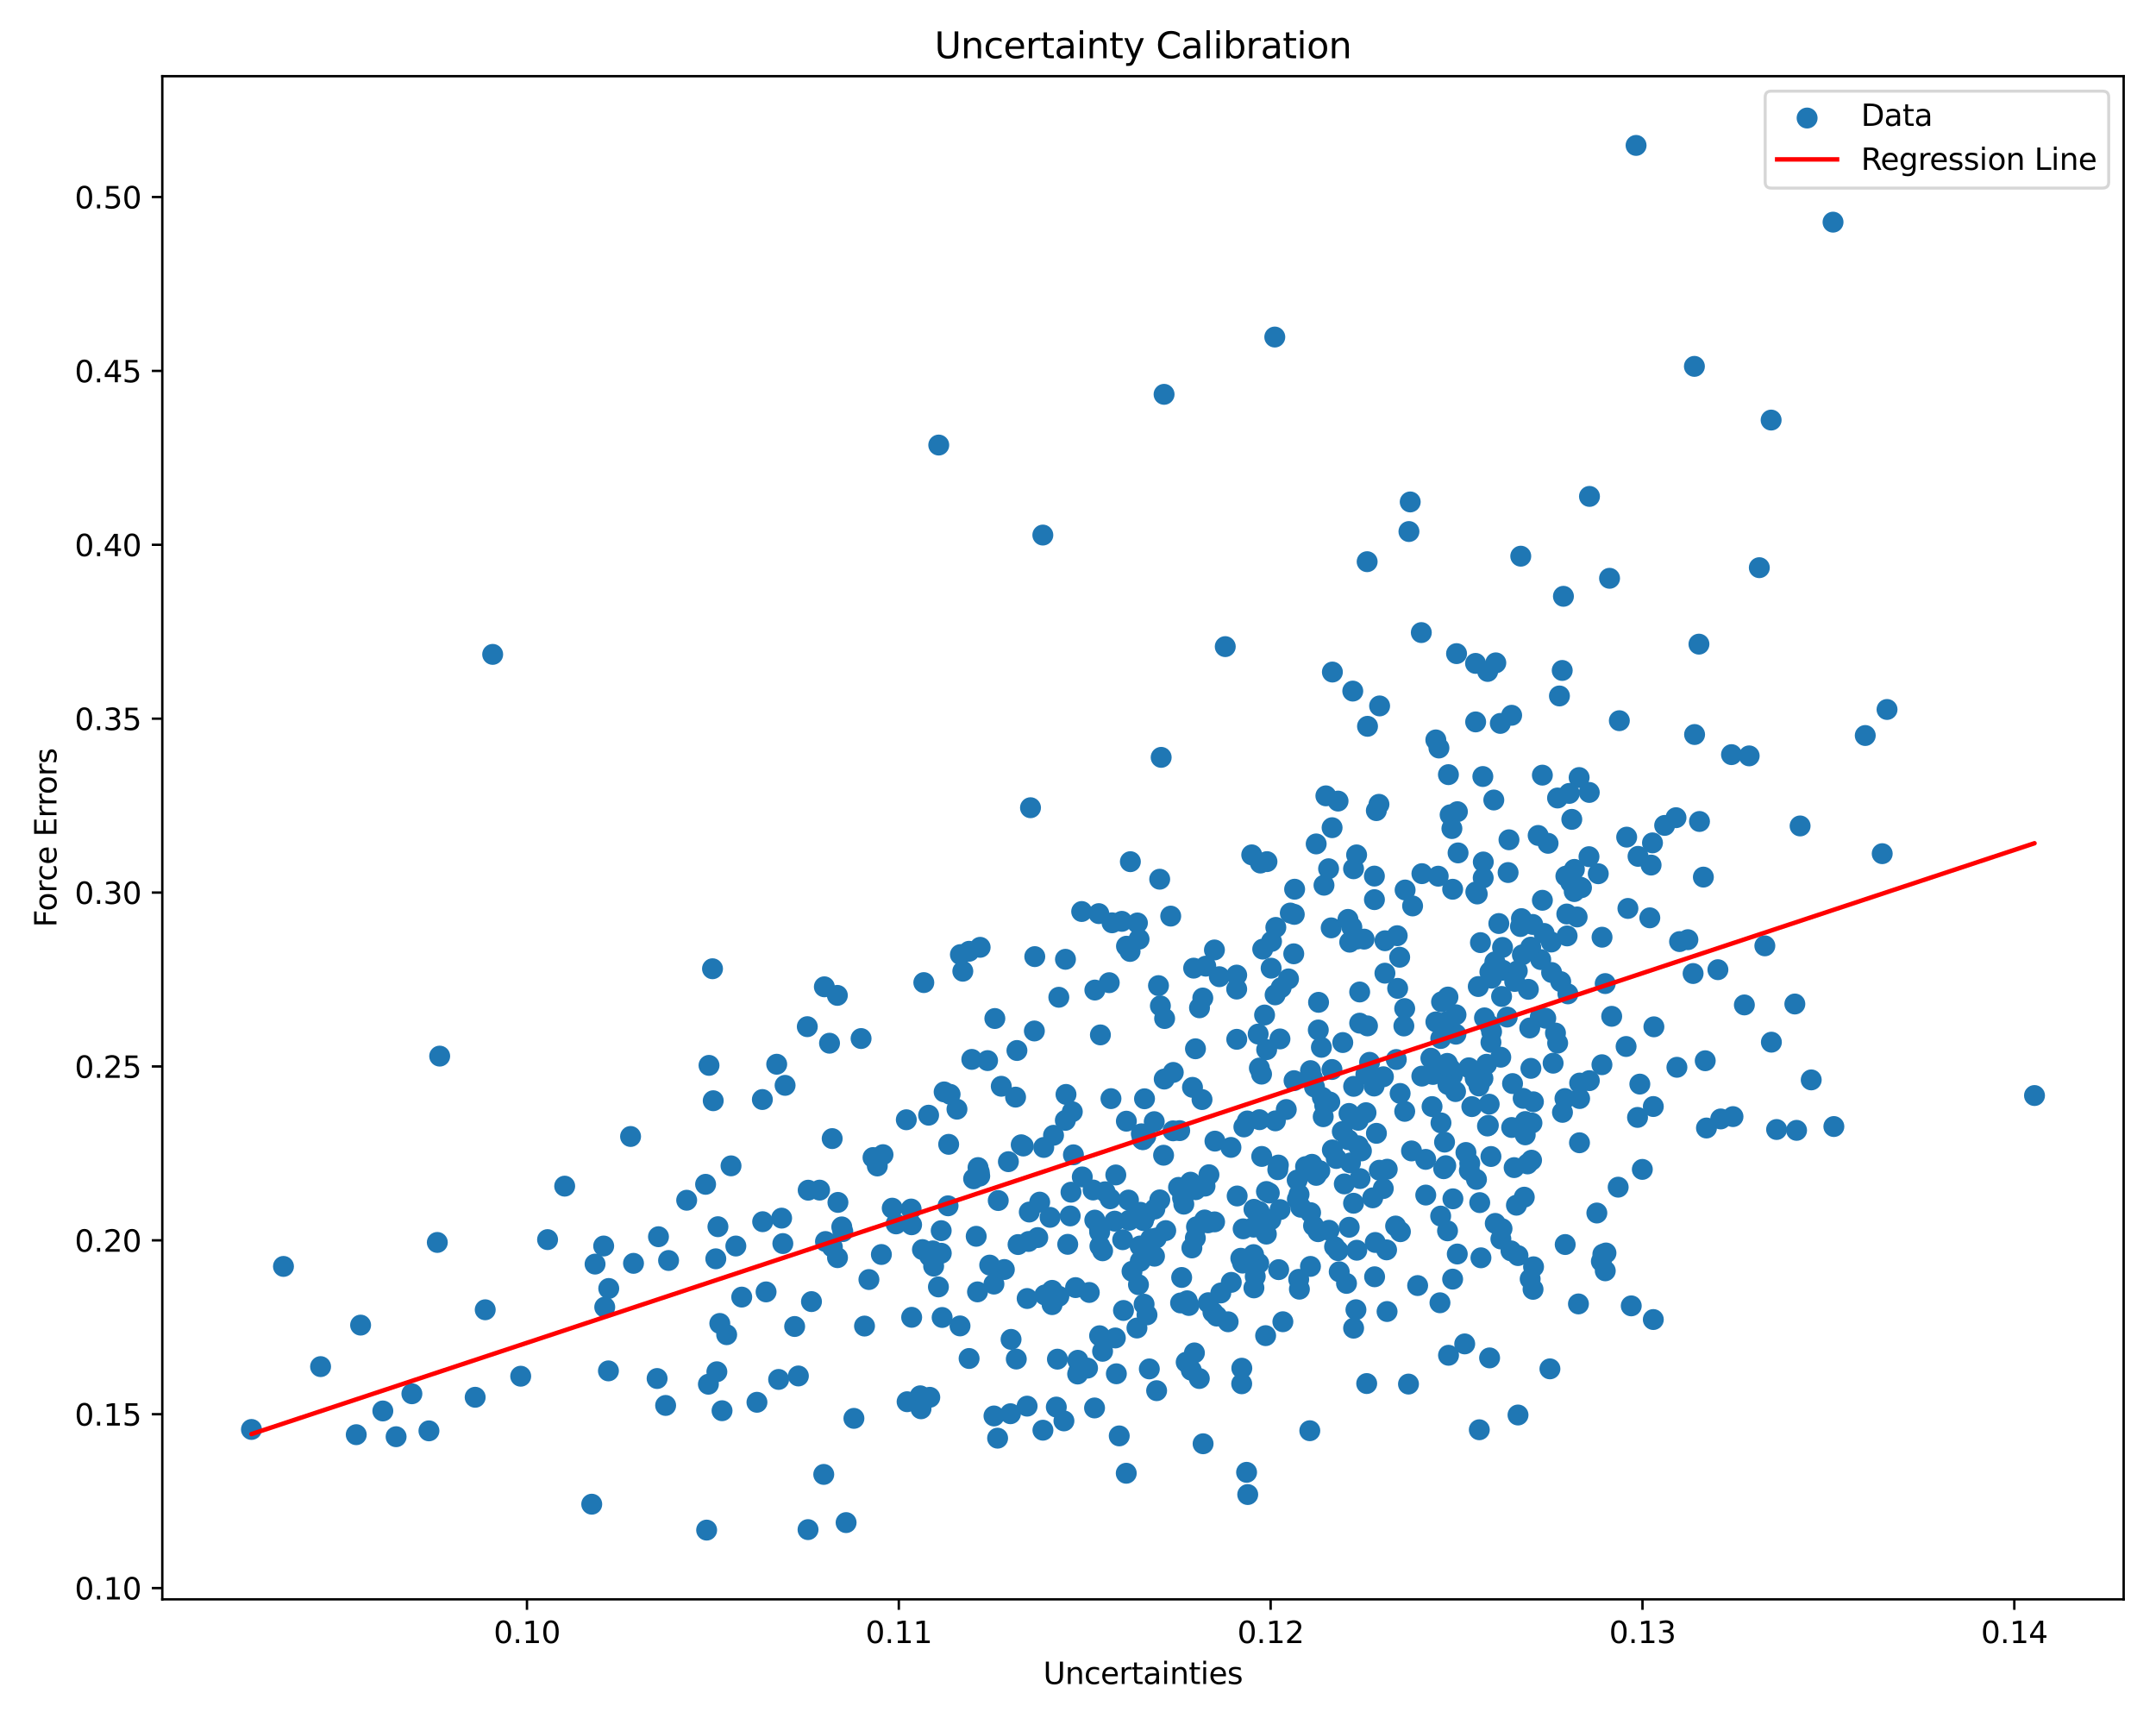 <?xml version="1.0" encoding="utf-8" standalone="no"?>
<!DOCTYPE svg PUBLIC "-//W3C//DTD SVG 1.1//EN"
  "http://www.w3.org/Graphics/SVG/1.1/DTD/svg11.dtd">
<svg xmlns:xlink="http://www.w3.org/1999/xlink" width="720pt" height="576pt" viewBox="0 0 720 576" xmlns="http://www.w3.org/2000/svg" version="1.1">
 <defs>
  <style type="text/css">*{stroke-linejoin: round; stroke-linecap: butt}</style>
 </defs>
 <g id="figure_1">
  <g id="patch_1">
   <path d="M 0 576 
L 720 576 
L 720 0 
L 0 0 
z
" style="fill: #ffffff"/>
  </g>
  <g id="axes_1">
   <g id="patch_2">
    <path d="M 54.2 534.04 
L 709.2 534.04 
L 709.2 25.44 
L 54.2 25.44 
z
" style="fill: #ffffff"/>
   </g>
   <g id="PathCollection_1">
    <defs>
     <path id="m35051fb988" d="M 0 3 
C 0.796 3 1.559 2.684 2.121 2.121 
C 2.684 1.559 3 0.796 3 0 
C 3 -0.796 2.684 -1.559 2.121 -2.121 
C 1.559 -2.684 0.796 -3 0 -3 
C -0.796 -3 -1.559 -2.684 -2.121 -2.121 
C -2.684 -1.559 -3 -0.796 -3 0 
C -3 0.796 -2.684 1.559 -2.121 2.121 
C -1.559 2.684 -0.796 3 0 3 
z
" style="stroke: #1f77b4"/>
    </defs>
    <g clip-path="url(#p8a5a9e9ac8)">
     <use xlink:href="#m35051fb988" x="466.748" y="330.033" style="fill: #1f77b4; stroke: #1f77b4"/>
     <use xlink:href="#m35051fb988" x="437.678" y="404.92" style="fill: #1f77b4; stroke: #1f77b4"/>
     <use xlink:href="#m35051fb988" x="454.194" y="393.539" style="fill: #1f77b4; stroke: #1f77b4"/>
     <use xlink:href="#m35051fb988" x="367.32" y="416.107" style="fill: #1f77b4; stroke: #1f77b4"/>
     <use xlink:href="#m35051fb988" x="292.979" y="389.334" style="fill: #1f77b4; stroke: #1f77b4"/>
     <use xlink:href="#m35051fb988" x="384.291" y="413.669" style="fill: #1f77b4; stroke: #1f77b4"/>
     <use xlink:href="#m35051fb988" x="405.562" y="317.203" style="fill: #1f77b4; stroke: #1f77b4"/>
     <use xlink:href="#m35051fb988" x="370.432" y="328.132" style="fill: #1f77b4; stroke: #1f77b4"/>
     <use xlink:href="#m35051fb988" x="527.125" y="435.398" style="fill: #1f77b4; stroke: #1f77b4"/>
     <use xlink:href="#m35051fb988" x="352.755" y="469.841" style="fill: #1f77b4; stroke: #1f77b4"/>
     <use xlink:href="#m35051fb988" x="550.957" y="306.476" style="fill: #1f77b4; stroke: #1f77b4"/>
     <use xlink:href="#m35051fb988" x="563.675" y="313.771" style="fill: #1f77b4; stroke: #1f77b4"/>
     <use xlink:href="#m35051fb988" x="314.63" y="439.924" style="fill: #1f77b4; stroke: #1f77b4"/>
     <use xlink:href="#m35051fb988" x="311.791" y="422.776" style="fill: #1f77b4; stroke: #1f77b4"/>
     <use xlink:href="#m35051fb988" x="467.668" y="411.279" style="fill: #1f77b4; stroke: #1f77b4"/>
     <use xlink:href="#m35051fb988" x="470.368" y="462.16" style="fill: #1f77b4; stroke: #1f77b4"/>
     <use xlink:href="#m35051fb988" x="480.292" y="292.572" style="fill: #1f77b4; stroke: #1f77b4"/>
     <use xlink:href="#m35051fb988" x="365.634" y="330.594" style="fill: #1f77b4; stroke: #1f77b4"/>
     <use xlink:href="#m35051fb988" x="327.186" y="392.712" style="fill: #1f77b4; stroke: #1f77b4"/>
     <use xlink:href="#m35051fb988" x="308.508" y="328.102" style="fill: #1f77b4; stroke: #1f77b4"/>
     <use xlink:href="#m35051fb988" x="499.216" y="321.172" style="fill: #1f77b4; stroke: #1f77b4"/>
     <use xlink:href="#m35051fb988" x="269.598" y="342.819" style="fill: #1f77b4; stroke: #1f77b4"/>
     <use xlink:href="#m35051fb988" x="497.547" y="324.578" style="fill: #1f77b4; stroke: #1f77b4"/>
     <use xlink:href="#m35051fb988" x="461.995" y="359.541" style="fill: #1f77b4; stroke: #1f77b4"/>
     <use xlink:href="#m35051fb988" x="327.323" y="316.322" style="fill: #1f77b4; stroke: #1f77b4"/>
     <use xlink:href="#m35051fb988" x="509.354" y="378.945" style="fill: #1f77b4; stroke: #1f77b4"/>
     <use xlink:href="#m35051fb988" x="522.925" y="292.558" style="fill: #1f77b4; stroke: #1f77b4"/>
     <use xlink:href="#m35051fb988" x="400.577" y="336.519" style="fill: #1f77b4; stroke: #1f77b4"/>
     <use xlink:href="#m35051fb988" x="416.3" y="491.628" style="fill: #1f77b4; stroke: #1f77b4"/>
     <use xlink:href="#m35051fb988" x="520.181" y="348.313" style="fill: #1f77b4; stroke: #1f77b4"/>
     <use xlink:href="#m35051fb988" x="486.66" y="418.73" style="fill: #1f77b4; stroke: #1f77b4"/>
     <use xlink:href="#m35051fb988" x="513.672" y="278.968" style="fill: #1f77b4; stroke: #1f77b4"/>
     <use xlink:href="#m35051fb988" x="347.211" y="401.407" style="fill: #1f77b4; stroke: #1f77b4"/>
     <use xlink:href="#m35051fb988" x="524.577" y="294.71" style="fill: #1f77b4; stroke: #1f77b4"/>
     <use xlink:href="#m35051fb988" x="498.859" y="267.131" style="fill: #1f77b4; stroke: #1f77b4"/>
     <use xlink:href="#m35051fb988" x="524.059" y="264.929" style="fill: #1f77b4; stroke: #1f77b4"/>
     <use xlink:href="#m35051fb988" x="414.959" y="421.769" style="fill: #1f77b4; stroke: #1f77b4"/>
     <use xlink:href="#m35051fb988" x="247.701" y="433.118" style="fill: #1f77b4; stroke: #1f77b4"/>
     <use xlink:href="#m35051fb988" x="323.634" y="317.646" style="fill: #1f77b4; stroke: #1f77b4"/>
     <use xlink:href="#m35051fb988" x="450.501" y="371.791" style="fill: #1f77b4; stroke: #1f77b4"/>
     <use xlink:href="#m35051fb988" x="511.193" y="316.262" style="fill: #1f77b4; stroke: #1f77b4"/>
     <use xlink:href="#m35051fb988" x="440.335" y="334.691" style="fill: #1f77b4; stroke: #1f77b4"/>
     <use xlink:href="#m35051fb988" x="426.064" y="309.676" style="fill: #1f77b4; stroke: #1f77b4"/>
     <use xlink:href="#m35051fb988" x="501.035" y="241.556" style="fill: #1f77b4; stroke: #1f77b4"/>
     <use xlink:href="#m35051fb988" x="377.093" y="407.464" style="fill: #1f77b4; stroke: #1f77b4"/>
     <use xlink:href="#m35051fb988" x="146.042" y="414.867" style="fill: #1f77b4; stroke: #1f77b4"/>
     <use xlink:href="#m35051fb988" x="424.392" y="407.294" style="fill: #1f77b4; stroke: #1f77b4"/>
     <use xlink:href="#m35051fb988" x="437.63" y="422.869" style="fill: #1f77b4; stroke: #1f77b4"/>
     <use xlink:href="#m35051fb988" x="423.005" y="350.48" style="fill: #1f77b4; stroke: #1f77b4"/>
     <use xlink:href="#m35051fb988" x="353.595" y="332.998" style="fill: #1f77b4; stroke: #1f77b4"/>
     <use xlink:href="#m35051fb988" x="420.57" y="356.637" style="fill: #1f77b4; stroke: #1f77b4"/>
     <use xlink:href="#m35051fb988" x="444.954" y="224.405" style="fill: #1f77b4; stroke: #1f77b4"/>
     <use xlink:href="#m35051fb988" x="544.761" y="436.045" style="fill: #1f77b4; stroke: #1f77b4"/>
     <use xlink:href="#m35051fb988" x="477.841" y="353.352" style="fill: #1f77b4; stroke: #1f77b4"/>
     <use xlink:href="#m35051fb988" x="521.206" y="327.779" style="fill: #1f77b4; stroke: #1f77b4"/>
     <use xlink:href="#m35051fb988" x="203.186" y="457.755" style="fill: #1f77b4; stroke: #1f77b4"/>
     <use xlink:href="#m35051fb988" x="386.258" y="464.364" style="fill: #1f77b4; stroke: #1f77b4"/>
     <use xlink:href="#m35051fb988" x="373.774" y="479.465" style="fill: #1f77b4; stroke: #1f77b4"/>
     <use xlink:href="#m35051fb988" x="593.298" y="377.158" style="fill: #1f77b4; stroke: #1f77b4"/>
     <use xlink:href="#m35051fb988" x="446.821" y="417.604" style="fill: #1f77b4; stroke: #1f77b4"/>
     <use xlink:href="#m35051fb988" x="262.182" y="362.415" style="fill: #1f77b4; stroke: #1f77b4"/>
     <use xlink:href="#m35051fb988" x="514.385" y="339.586" style="fill: #1f77b4; stroke: #1f77b4"/>
     <use xlink:href="#m35051fb988" x="343.734" y="404.715" style="fill: #1f77b4; stroke: #1f77b4"/>
     <use xlink:href="#m35051fb988" x="485.037" y="359.099" style="fill: #1f77b4; stroke: #1f77b4"/>
     <use xlink:href="#m35051fb988" x="438.291" y="360.018" style="fill: #1f77b4; stroke: #1f77b4"/>
     <use xlink:href="#m35051fb988" x="372.47" y="446.758" style="fill: #1f77b4; stroke: #1f77b4"/>
     <use xlink:href="#m35051fb988" x="497.906" y="386.171" style="fill: #1f77b4; stroke: #1f77b4"/>
     <use xlink:href="#m35051fb988" x="493.9" y="362.626" style="fill: #1f77b4; stroke: #1f77b4"/>
     <use xlink:href="#m35051fb988" x="269.892" y="397.421" style="fill: #1f77b4; stroke: #1f77b4"/>
     <use xlink:href="#m35051fb988" x="425.913" y="374.27" style="fill: #1f77b4; stroke: #1f77b4"/>
     <use xlink:href="#m35051fb988" x="412.998" y="325.598" style="fill: #1f77b4; stroke: #1f77b4"/>
     <use xlink:href="#m35051fb988" x="351.357" y="430.867" style="fill: #1f77b4; stroke: #1f77b4"/>
     <use xlink:href="#m35051fb988" x="403.734" y="392.259" style="fill: #1f77b4; stroke: #1f77b4"/>
     <use xlink:href="#m35051fb988" x="432.051" y="318.488" style="fill: #1f77b4; stroke: #1f77b4"/>
     <use xlink:href="#m35051fb988" x="479.516" y="341.217" style="fill: #1f77b4; stroke: #1f77b4"/>
     <use xlink:href="#m35051fb988" x="423.882" y="398.364" style="fill: #1f77b4; stroke: #1f77b4"/>
     <use xlink:href="#m35051fb988" x="365.61" y="407.412" style="fill: #1f77b4; stroke: #1f77b4"/>
     <use xlink:href="#m35051fb988" x="468.822" y="342.59" style="fill: #1f77b4; stroke: #1f77b4"/>
     <use xlink:href="#m35051fb988" x="463.213" y="437.932" style="fill: #1f77b4; stroke: #1f77b4"/>
     <use xlink:href="#m35051fb988" x="407.692" y="431.738" style="fill: #1f77b4; stroke: #1f77b4"/>
     <use xlink:href="#m35051fb988" x="321.534" y="324.304" style="fill: #1f77b4; stroke: #1f77b4"/>
     <use xlink:href="#m35051fb988" x="410.138" y="441.362" style="fill: #1f77b4; stroke: #1f77b4"/>
     <use xlink:href="#m35051fb988" x="552.126" y="440.61" style="fill: #1f77b4; stroke: #1f77b4"/>
     <use xlink:href="#m35051fb988" x="422.902" y="412.084" style="fill: #1f77b4; stroke: #1f77b4"/>
     <use xlink:href="#m35051fb988" x="405.068" y="438.181" style="fill: #1f77b4; stroke: #1f77b4"/>
     <use xlink:href="#m35051fb988" x="456.411" y="461.985" style="fill: #1f77b4; stroke: #1f77b4"/>
     <use xlink:href="#m35051fb988" x="307.313" y="466.077" style="fill: #1f77b4; stroke: #1f77b4"/>
     <use xlink:href="#m35051fb988" x="486.419" y="218.254" style="fill: #1f77b4; stroke: #1f77b4"/>
     <use xlink:href="#m35051fb988" x="395.336" y="402.084" style="fill: #1f77b4; stroke: #1f77b4"/>
     <use xlink:href="#m35051fb988" x="494.564" y="419.999" style="fill: #1f77b4; stroke: #1f77b4"/>
     <use xlink:href="#m35051fb988" x="476.11" y="387.135" style="fill: #1f77b4; stroke: #1f77b4"/>
     <use xlink:href="#m35051fb988" x="371.368" y="308.137" style="fill: #1f77b4; stroke: #1f77b4"/>
     <use xlink:href="#m35051fb988" x="326.003" y="412.818" style="fill: #1f77b4; stroke: #1f77b4"/>
     <use xlink:href="#m35051fb988" x="484.864" y="276.669" style="fill: #1f77b4; stroke: #1f77b4"/>
     <use xlink:href="#m35051fb988" x="424.502" y="323.29" style="fill: #1f77b4; stroke: #1f77b4"/>
     <use xlink:href="#m35051fb988" x="514.531" y="320.414" style="fill: #1f77b4; stroke: #1f77b4"/>
     <use xlink:href="#m35051fb988" x="467.577" y="365.121" style="fill: #1f77b4; stroke: #1f77b4"/>
     <use xlink:href="#m35051fb988" x="533.744" y="291.752" style="fill: #1f77b4; stroke: #1f77b4"/>
     <use xlink:href="#m35051fb988" x="387.777" y="252.893" style="fill: #1f77b4; stroke: #1f77b4"/>
     <use xlink:href="#m35051fb988" x="489.549" y="384.828" style="fill: #1f77b4; stroke: #1f77b4"/>
     <use xlink:href="#m35051fb988" x="331.922" y="428.772" style="fill: #1f77b4; stroke: #1f77b4"/>
     <use xlink:href="#m35051fb988" x="520.776" y="232.393" style="fill: #1f77b4; stroke: #1f77b4"/>
     <use xlink:href="#m35051fb988" x="402.665" y="322.614" style="fill: #1f77b4; stroke: #1f77b4"/>
     <use xlink:href="#m35051fb988" x="524.904" y="273.595" style="fill: #1f77b4; stroke: #1f77b4"/>
     <use xlink:href="#m35051fb988" x="310.113" y="372.377" style="fill: #1f77b4; stroke: #1f77b4"/>
     <use xlink:href="#m35051fb988" x="353.125" y="453.84" style="fill: #1f77b4; stroke: #1f77b4"/>
     <use xlink:href="#m35051fb988" x="427.015" y="423.948" style="fill: #1f77b4; stroke: #1f77b4"/>
     <use xlink:href="#m35051fb988" x="409.177" y="215.917" style="fill: #1f77b4; stroke: #1f77b4"/>
     <use xlink:href="#m35051fb988" x="482.409" y="381.369" style="fill: #1f77b4; stroke: #1f77b4"/>
     <use xlink:href="#m35051fb988" x="173.89" y="459.537" style="fill: #1f77b4; stroke: #1f77b4"/>
     <use xlink:href="#m35051fb988" x="456.139" y="358.747" style="fill: #1f77b4; stroke: #1f77b4"/>
     <use xlink:href="#m35051fb988" x="517.6" y="457.077" style="fill: #1f77b4; stroke: #1f77b4"/>
     <use xlink:href="#m35051fb988" x="419.192" y="426.246" style="fill: #1f77b4; stroke: #1f77b4"/>
     <use xlink:href="#m35051fb988" x="397.825" y="457.534" style="fill: #1f77b4; stroke: #1f77b4"/>
     <use xlink:href="#m35051fb988" x="397.569" y="394.747" style="fill: #1f77b4; stroke: #1f77b4"/>
     <use xlink:href="#m35051fb988" x="359.885" y="458.806" style="fill: #1f77b4; stroke: #1f77b4"/>
     <use xlink:href="#m35051fb988" x="453.589" y="382.591" style="fill: #1f77b4; stroke: #1f77b4"/>
     <use xlink:href="#m35051fb988" x="522.111" y="199.115" style="fill: #1f77b4; stroke: #1f77b4"/>
     <use xlink:href="#m35051fb988" x="573.698" y="323.79" style="fill: #1f77b4; stroke: #1f77b4"/>
     <use xlink:href="#m35051fb988" x="444.555" y="309.827" style="fill: #1f77b4; stroke: #1f77b4"/>
     <use xlink:href="#m35051fb988" x="450.3" y="380.58" style="fill: #1f77b4; stroke: #1f77b4"/>
     <use xlink:href="#m35051fb988" x="420.358" y="421.85" style="fill: #1f77b4; stroke: #1f77b4"/>
     <use xlink:href="#m35051fb988" x="402.3" y="407.362" style="fill: #1f77b4; stroke: #1f77b4"/>
     <use xlink:href="#m35051fb988" x="492.854" y="297.829" style="fill: #1f77b4; stroke: #1f77b4"/>
     <use xlink:href="#m35051fb988" x="398.028" y="416.701" style="fill: #1f77b4; stroke: #1f77b4"/>
     <use xlink:href="#m35051fb988" x="381.474" y="380.46" style="fill: #1f77b4; stroke: #1f77b4"/>
     <use xlink:href="#m35051fb988" x="497.319" y="368.699" style="fill: #1f77b4; stroke: #1f77b4"/>
     <use xlink:href="#m35051fb988" x="379.686" y="443.443" style="fill: #1f77b4; stroke: #1f77b4"/>
     <use xlink:href="#m35051fb988" x="535.005" y="312.948" style="fill: #1f77b4; stroke: #1f77b4"/>
     <use xlink:href="#m35051fb988" x="219.9" y="412.958" style="fill: #1f77b4; stroke: #1f77b4"/>
     <use xlink:href="#m35051fb988" x="495.347" y="287.828" style="fill: #1f77b4; stroke: #1f77b4"/>
     <use xlink:href="#m35051fb988" x="399.189" y="413.405" style="fill: #1f77b4; stroke: #1f77b4"/>
     <use xlink:href="#m35051fb988" x="245.736" y="416.063" style="fill: #1f77b4; stroke: #1f77b4"/>
     <use xlink:href="#m35051fb988" x="425.827" y="332.206" style="fill: #1f77b4; stroke: #1f77b4"/>
     <use xlink:href="#m35051fb988" x="497.491" y="342.393" style="fill: #1f77b4; stroke: #1f77b4"/>
     <use xlink:href="#m35051fb988" x="443.686" y="290.086" style="fill: #1f77b4; stroke: #1f77b4"/>
     <use xlink:href="#m35051fb988" x="518.669" y="355.013" style="fill: #1f77b4; stroke: #1f77b4"/>
     <use xlink:href="#m35051fb988" x="535.276" y="418.804" style="fill: #1f77b4; stroke: #1f77b4"/>
     <use xlink:href="#m35051fb988" x="387.315" y="400.654" style="fill: #1f77b4; stroke: #1f77b4"/>
     <use xlink:href="#m35051fb988" x="418.747" y="430.042" style="fill: #1f77b4; stroke: #1f77b4"/>
     <use xlink:href="#m35051fb988" x="433.255" y="400.429" style="fill: #1f77b4; stroke: #1f77b4"/>
     <use xlink:href="#m35051fb988" x="599.972" y="377.438" style="fill: #1f77b4; stroke: #1f77b4"/>
     <use xlink:href="#m35051fb988" x="470.518" y="177.485" style="fill: #1f77b4; stroke: #1f77b4"/>
     <use xlink:href="#m35051fb988" x="341.036" y="382.257" style="fill: #1f77b4; stroke: #1f77b4"/>
     <use xlink:href="#m35051fb988" x="441.893" y="372.889" style="fill: #1f77b4; stroke: #1f77b4"/>
     <use xlink:href="#m35051fb988" x="466.066" y="409.386" style="fill: #1f77b4; stroke: #1f77b4"/>
     <use xlink:href="#m35051fb988" x="433.195" y="394.029" style="fill: #1f77b4; stroke: #1f77b4"/>
     <use xlink:href="#m35051fb988" x="277.97" y="416.419" style="fill: #1f77b4; stroke: #1f77b4"/>
     <use xlink:href="#m35051fb988" x="497.907" y="348.063" style="fill: #1f77b4; stroke: #1f77b4"/>
     <use xlink:href="#m35051fb988" x="348.287" y="477.565" style="fill: #1f77b4; stroke: #1f77b4"/>
     <use xlink:href="#m35051fb988" x="540.783" y="240.648" style="fill: #1f77b4; stroke: #1f77b4"/>
     <use xlink:href="#m35051fb988" x="403.387" y="408.325" style="fill: #1f77b4; stroke: #1f77b4"/>
     <use xlink:href="#m35051fb988" x="281.11" y="409.679" style="fill: #1f77b4; stroke: #1f77b4"/>
     <use xlink:href="#m35051fb988" x="266.623" y="459.453" style="fill: #1f77b4; stroke: #1f77b4"/>
     <use xlink:href="#m35051fb988" x="604.862" y="360.591" style="fill: #1f77b4; stroke: #1f77b4"/>
     <use xlink:href="#m35051fb988" x="452.02" y="401.78" style="fill: #1f77b4; stroke: #1f77b4"/>
     <use xlink:href="#m35051fb988" x="460.723" y="235.718" style="fill: #1f77b4; stroke: #1f77b4"/>
     <use xlink:href="#m35051fb988" x="485.206" y="400.297" style="fill: #1f77b4; stroke: #1f77b4"/>
     <use xlink:href="#m35051fb988" x="569.877" y="376.657" style="fill: #1f77b4; stroke: #1f77b4"/>
     <use xlink:href="#m35051fb988" x="241.127" y="471.059" style="fill: #1f77b4; stroke: #1f77b4"/>
     <use xlink:href="#m35051fb988" x="403.514" y="434.984" style="fill: #1f77b4; stroke: #1f77b4"/>
     <use xlink:href="#m35051fb988" x="512.088" y="367.908" style="fill: #1f77b4; stroke: #1f77b4"/>
     <use xlink:href="#m35051fb988" x="516.211" y="340.018" style="fill: #1f77b4; stroke: #1f77b4"/>
     <use xlink:href="#m35051fb988" x="503.634" y="291.352" style="fill: #1f77b4; stroke: #1f77b4"/>
     <use xlink:href="#m35051fb988" x="476.135" y="399.048" style="fill: #1f77b4; stroke: #1f77b4"/>
     <use xlink:href="#m35051fb988" x="516.979" y="281.594" style="fill: #1f77b4; stroke: #1f77b4"/>
     <use xlink:href="#m35051fb988" x="430.306" y="326.866" style="fill: #1f77b4; stroke: #1f77b4"/>
     <use xlink:href="#m35051fb988" x="374.925" y="413.952" style="fill: #1f77b4; stroke: #1f77b4"/>
     <use xlink:href="#m35051fb988" x="458.421" y="399.972" style="fill: #1f77b4; stroke: #1f77b4"/>
     <use xlink:href="#m35051fb988" x="236.57" y="462.212" style="fill: #1f77b4; stroke: #1f77b4"/>
     <use xlink:href="#m35051fb988" x="447.234" y="424.653" style="fill: #1f77b4; stroke: #1f77b4"/>
     <use xlink:href="#m35051fb988" x="414.704" y="456.862" style="fill: #1f77b4; stroke: #1f77b4"/>
     <use xlink:href="#m35051fb988" x="469.238" y="297.183" style="fill: #1f77b4; stroke: #1f77b4"/>
     <use xlink:href="#m35051fb988" x="270.993" y="434.623" style="fill: #1f77b4; stroke: #1f77b4"/>
     <use xlink:href="#m35051fb988" x="471.379" y="384.31" style="fill: #1f77b4; stroke: #1f77b4"/>
     <use xlink:href="#m35051fb988" x="370.73" y="400.289" style="fill: #1f77b4; stroke: #1f77b4"/>
     <use xlink:href="#m35051fb988" x="439.542" y="281.799" style="fill: #1f77b4; stroke: #1f77b4"/>
     <use xlink:href="#m35051fb988" x="394.922" y="400.032" style="fill: #1f77b4; stroke: #1f77b4"/>
     <use xlink:href="#m35051fb988" x="383.818" y="457.095" style="fill: #1f77b4; stroke: #1f77b4"/>
     <use xlink:href="#m35051fb988" x="427.846" y="329.782" style="fill: #1f77b4; stroke: #1f77b4"/>
     <use xlink:href="#m35051fb988" x="433.702" y="427.183" style="fill: #1f77b4; stroke: #1f77b4"/>
     <use xlink:href="#m35051fb988" x="622.905" y="245.596" style="fill: #1f77b4; stroke: #1f77b4"/>
     <use xlink:href="#m35051fb988" x="444.086" y="367.973" style="fill: #1f77b4; stroke: #1f77b4"/>
     <use xlink:href="#m35051fb988" x="559.706" y="273.036" style="fill: #1f77b4; stroke: #1f77b4"/>
     <use xlink:href="#m35051fb988" x="501.184" y="353.02" style="fill: #1f77b4; stroke: #1f77b4"/>
     <use xlink:href="#m35051fb988" x="372.627" y="392.332" style="fill: #1f77b4; stroke: #1f77b4"/>
     <use xlink:href="#m35051fb988" x="493.074" y="393.817" style="fill: #1f77b4; stroke: #1f77b4"/>
     <use xlink:href="#m35051fb988" x="254.69" y="407.945" style="fill: #1f77b4; stroke: #1f77b4"/>
     <use xlink:href="#m35051fb988" x="371.009" y="366.847" style="fill: #1f77b4; stroke: #1f77b4"/>
     <use xlink:href="#m35051fb988" x="326.442" y="431.375" style="fill: #1f77b4; stroke: #1f77b4"/>
     <use xlink:href="#m35051fb988" x="498.117" y="344.505" style="fill: #1f77b4; stroke: #1f77b4"/>
     <use xlink:href="#m35051fb988" x="335.404" y="423.906" style="fill: #1f77b4; stroke: #1f77b4"/>
     <use xlink:href="#m35051fb988" x="367.185" y="410.646" style="fill: #1f77b4; stroke: #1f77b4"/>
     <use xlink:href="#m35051fb988" x="277.91" y="380.192" style="fill: #1f77b4; stroke: #1f77b4"/>
     <use xlink:href="#m35051fb988" x="567.366" y="215.088" style="fill: #1f77b4; stroke: #1f77b4"/>
     <use xlink:href="#m35051fb988" x="481.115" y="406.066" style="fill: #1f77b4; stroke: #1f77b4"/>
     <use xlink:href="#m35051fb988" x="503.926" y="280.414" style="fill: #1f77b4; stroke: #1f77b4"/>
     <use xlink:href="#m35051fb988" x="356.569" y="415.499" style="fill: #1f77b4; stroke: #1f77b4"/>
     <use xlink:href="#m35051fb988" x="552.125" y="369.484" style="fill: #1f77b4; stroke: #1f77b4"/>
     <use xlink:href="#m35051fb988" x="351.827" y="379.093" style="fill: #1f77b4; stroke: #1f77b4"/>
     <use xlink:href="#m35051fb988" x="446.25" y="386.838" style="fill: #1f77b4; stroke: #1f77b4"/>
     <use xlink:href="#m35051fb988" x="357.663" y="398.088" style="fill: #1f77b4; stroke: #1f77b4"/>
     <use xlink:href="#m35051fb988" x="414.666" y="462.061" style="fill: #1f77b4; stroke: #1f77b4"/>
     <use xlink:href="#m35051fb988" x="509.036" y="399.754" style="fill: #1f77b4; stroke: #1f77b4"/>
     <use xlink:href="#m35051fb988" x="552.32" y="342.869" style="fill: #1f77b4; stroke: #1f77b4"/>
     <use xlink:href="#m35051fb988" x="367.481" y="345.567" style="fill: #1f77b4; stroke: #1f77b4"/>
     <use xlink:href="#m35051fb988" x="565.414" y="325.07" style="fill: #1f77b4; stroke: #1f77b4"/>
     <use xlink:href="#m35051fb988" x="543.231" y="279.533" style="fill: #1f77b4; stroke: #1f77b4"/>
     <use xlink:href="#m35051fb988" x="361.429" y="392.992" style="fill: #1f77b4; stroke: #1f77b4"/>
     <use xlink:href="#m35051fb988" x="452.039" y="443.493" style="fill: #1f77b4; stroke: #1f77b4"/>
     <use xlink:href="#m35051fb988" x="482.124" y="390.253" style="fill: #1f77b4; stroke: #1f77b4"/>
     <use xlink:href="#m35051fb988" x="483.382" y="341.051" style="fill: #1f77b4; stroke: #1f77b4"/>
     <use xlink:href="#m35051fb988" x="279.685" y="419.952" style="fill: #1f77b4; stroke: #1f77b4"/>
     <use xlink:href="#m35051fb988" x="343.007" y="469.527" style="fill: #1f77b4; stroke: #1f77b4"/>
     <use xlink:href="#m35051fb988" x="501.606" y="410.276" style="fill: #1f77b4; stroke: #1f77b4"/>
     <use xlink:href="#m35051fb988" x="252.788" y="468.24" style="fill: #1f77b4; stroke: #1f77b4"/>
     <use xlink:href="#m35051fb988" x="434.399" y="403.12" style="fill: #1f77b4; stroke: #1f77b4"/>
     <use xlink:href="#m35051fb988" x="366.951" y="305.07" style="fill: #1f77b4; stroke: #1f77b4"/>
     <use xlink:href="#m35051fb988" x="302.931" y="468.054" style="fill: #1f77b4; stroke: #1f77b4"/>
     <use xlink:href="#m35051fb988" x="368.209" y="451.216" style="fill: #1f77b4; stroke: #1f77b4"/>
     <use xlink:href="#m35051fb988" x="490.692" y="390.861" style="fill: #1f77b4; stroke: #1f77b4"/>
     <use xlink:href="#m35051fb988" x="363.187" y="456.83" style="fill: #1f77b4; stroke: #1f77b4"/>
     <use xlink:href="#m35051fb988" x="536.318" y="418.391" style="fill: #1f77b4; stroke: #1f77b4"/>
     <use xlink:href="#m35051fb988" x="469.101" y="336.768" style="fill: #1f77b4; stroke: #1f77b4"/>
     <use xlink:href="#m35051fb988" x="515.076" y="258.829" style="fill: #1f77b4; stroke: #1f77b4"/>
     <use xlink:href="#m35051fb988" x="504.822" y="376.487" style="fill: #1f77b4; stroke: #1f77b4"/>
     <use xlink:href="#m35051fb988" x="325.143" y="393.61" style="fill: #1f77b4; stroke: #1f77b4"/>
     <use xlink:href="#m35051fb988" x="420.61" y="373.878" style="fill: #1f77b4; stroke: #1f77b4"/>
     <use xlink:href="#m35051fb988" x="496.441" y="355.373" style="fill: #1f77b4; stroke: #1f77b4"/>
     <use xlink:href="#m35051fb988" x="411.077" y="383.137" style="fill: #1f77b4; stroke: #1f77b4"/>
     <use xlink:href="#m35051fb988" x="490.833" y="388.461" style="fill: #1f77b4; stroke: #1f77b4"/>
     <use xlink:href="#m35051fb988" x="485.11" y="427.114" style="fill: #1f77b4; stroke: #1f77b4"/>
     <use xlink:href="#m35051fb988" x="107.06" y="456.331" style="fill: #1f77b4; stroke: #1f77b4"/>
     <use xlink:href="#m35051fb988" x="393.574" y="396.48" style="fill: #1f77b4; stroke: #1f77b4"/>
     <use xlink:href="#m35051fb988" x="372.259" y="407.757" style="fill: #1f77b4; stroke: #1f77b4"/>
     <use xlink:href="#m35051fb988" x="612.42" y="376.165" style="fill: #1f77b4; stroke: #1f77b4"/>
     <use xlink:href="#m35051fb988" x="504.818" y="238.842" style="fill: #1f77b4; stroke: #1f77b4"/>
     <use xlink:href="#m35051fb988" x="501.775" y="316.361" style="fill: #1f77b4; stroke: #1f77b4"/>
     <use xlink:href="#m35051fb988" x="334.374" y="362.722" style="fill: #1f77b4; stroke: #1f77b4"/>
     <use xlink:href="#m35051fb988" x="560.891" y="314.411" style="fill: #1f77b4; stroke: #1f77b4"/>
     <use xlink:href="#m35051fb988" x="486.925" y="284.795" style="fill: #1f77b4; stroke: #1f77b4"/>
     <use xlink:href="#m35051fb988" x="259.382" y="355.362" style="fill: #1f77b4; stroke: #1f77b4"/>
     <use xlink:href="#m35051fb988" x="449.668" y="428.543" style="fill: #1f77b4; stroke: #1f77b4"/>
     <use xlink:href="#m35051fb988" x="376.857" y="400.709" style="fill: #1f77b4; stroke: #1f77b4"/>
     <use xlink:href="#m35051fb988" x="343.019" y="433.588" style="fill: #1f77b4; stroke: #1f77b4"/>
     <use xlink:href="#m35051fb988" x="316.606" y="402.639" style="fill: #1f77b4; stroke: #1f77b4"/>
     <use xlink:href="#m35051fb988" x="396.13" y="454.851" style="fill: #1f77b4; stroke: #1f77b4"/>
     <use xlink:href="#m35051fb988" x="299.256" y="408.674" style="fill: #1f77b4; stroke: #1f77b4"/>
     <use xlink:href="#m35051fb988" x="498.049" y="324.006" style="fill: #1f77b4; stroke: #1f77b4"/>
     <use xlink:href="#m35051fb988" x="578.738" y="372.852" style="fill: #1f77b4; stroke: #1f77b4"/>
     <use xlink:href="#m35051fb988" x="543.646" y="303.34" style="fill: #1f77b4; stroke: #1f77b4"/>
     <use xlink:href="#m35051fb988" x="348.562" y="383.149" style="fill: #1f77b4; stroke: #1f77b4"/>
     <use xlink:href="#m35051fb988" x="425.717" y="112.544" style="fill: #1f77b4; stroke: #1f77b4"/>
     <use xlink:href="#m35051fb988" x="162.042" y="437.352" style="fill: #1f77b4; stroke: #1f77b4"/>
     <use xlink:href="#m35051fb988" x="269.846" y="510.759" style="fill: #1f77b4; stroke: #1f77b4"/>
     <use xlink:href="#m35051fb988" x="307.579" y="470.412" style="fill: #1f77b4; stroke: #1f77b4"/>
     <use xlink:href="#m35051fb988" x="394.261" y="435.075" style="fill: #1f77b4; stroke: #1f77b4"/>
     <use xlink:href="#m35051fb988" x="492.795" y="241.055" style="fill: #1f77b4; stroke: #1f77b4"/>
     <use xlink:href="#m35051fb988" x="413.151" y="399.354" style="fill: #1f77b4; stroke: #1f77b4"/>
     <use xlink:href="#m35051fb988" x="498.103" y="326.625" style="fill: #1f77b4; stroke: #1f77b4"/>
     <use xlink:href="#m35051fb988" x="452.82" y="437.338" style="fill: #1f77b4; stroke: #1f77b4"/>
     <use xlink:href="#m35051fb988" x="511.856" y="308.68" style="fill: #1f77b4; stroke: #1f77b4"/>
     <use xlink:href="#m35051fb988" x="418.635" y="418.932" style="fill: #1f77b4; stroke: #1f77b4"/>
     <use xlink:href="#m35051fb988" x="275.672" y="414.561" style="fill: #1f77b4; stroke: #1f77b4"/>
     <use xlink:href="#m35051fb988" x="458.98" y="292.54" style="fill: #1f77b4; stroke: #1f77b4"/>
     <use xlink:href="#m35051fb988" x="302.664" y="373.903" style="fill: #1f77b4; stroke: #1f77b4"/>
     <use xlink:href="#m35051fb988" x="158.683" y="466.566" style="fill: #1f77b4; stroke: #1f77b4"/>
     <use xlink:href="#m35051fb988" x="265.374" y="442.935" style="fill: #1f77b4; stroke: #1f77b4"/>
     <use xlink:href="#m35051fb988" x="492.765" y="221.515" style="fill: #1f77b4; stroke: #1f77b4"/>
     <use xlink:href="#m35051fb988" x="452.02" y="290.095" style="fill: #1f77b4; stroke: #1f77b4"/>
     <use xlink:href="#m35051fb988" x="201.954" y="436.466" style="fill: #1f77b4; stroke: #1f77b4"/>
     <use xlink:href="#m35051fb988" x="486.237" y="338.847" style="fill: #1f77b4; stroke: #1f77b4"/>
     <use xlink:href="#m35051fb988" x="481.145" y="346.774" style="fill: #1f77b4; stroke: #1f77b4"/>
     <use xlink:href="#m35051fb988" x="448.42" y="348.12" style="fill: #1f77b4; stroke: #1f77b4"/>
     <use xlink:href="#m35051fb988" x="506.941" y="472.488" style="fill: #1f77b4; stroke: #1f77b4"/>
     <use xlink:href="#m35051fb988" x="235.984" y="510.922" style="fill: #1f77b4; stroke: #1f77b4"/>
     <use xlink:href="#m35051fb988" x="547.025" y="285.949" style="fill: #1f77b4; stroke: #1f77b4"/>
     <use xlink:href="#m35051fb988" x="440.178" y="411.276" style="fill: #1f77b4; stroke: #1f77b4"/>
     <use xlink:href="#m35051fb988" x="94.666" y="422.874" style="fill: #1f77b4; stroke: #1f77b4"/>
     <use xlink:href="#m35051fb988" x="422.657" y="445.99" style="fill: #1f77b4; stroke: #1f77b4"/>
     <use xlink:href="#m35051fb988" x="290.176" y="427.255" style="fill: #1f77b4; stroke: #1f77b4"/>
     <use xlink:href="#m35051fb988" x="336.754" y="387.9" style="fill: #1f77b4; stroke: #1f77b4"/>
     <use xlink:href="#m35051fb988" x="416.68" y="499.045" style="fill: #1f77b4; stroke: #1f77b4"/>
     <use xlink:href="#m35051fb988" x="331.94" y="472.81" style="fill: #1f77b4; stroke: #1f77b4"/>
     <use xlink:href="#m35051fb988" x="530.761" y="360.842" style="fill: #1f77b4; stroke: #1f77b4"/>
     <use xlink:href="#m35051fb988" x="435.994" y="389.548" style="fill: #1f77b4; stroke: #1f77b4"/>
     <use xlink:href="#m35051fb988" x="288.708" y="442.791" style="fill: #1f77b4; stroke: #1f77b4"/>
     <use xlink:href="#m35051fb988" x="426.72" y="390.582" style="fill: #1f77b4; stroke: #1f77b4"/>
     <use xlink:href="#m35051fb988" x="504.589" y="417.676" style="fill: #1f77b4; stroke: #1f77b4"/>
     <use xlink:href="#m35051fb988" x="494.156" y="401.57" style="fill: #1f77b4; stroke: #1f77b4"/>
     <use xlink:href="#m35051fb988" x="481.407" y="334.523" style="fill: #1f77b4; stroke: #1f77b4"/>
     <use xlink:href="#m35051fb988" x="394.619" y="426.563" style="fill: #1f77b4; stroke: #1f77b4"/>
     <use xlink:href="#m35051fb988" x="484.272" y="272.078" style="fill: #1f77b4; stroke: #1f77b4"/>
     <use xlink:href="#m35051fb988" x="494.402" y="314.754" style="fill: #1f77b4; stroke: #1f77b4"/>
     <use xlink:href="#m35051fb988" x="439.548" y="392.473" style="fill: #1f77b4; stroke: #1f77b4"/>
     <use xlink:href="#m35051fb988" x="399.229" y="350.201" style="fill: #1f77b4; stroke: #1f77b4"/>
     <use xlink:href="#m35051fb988" x="551.388" y="288.86" style="fill: #1f77b4; stroke: #1f77b4"/>
     <use xlink:href="#m35051fb988" x="547.625" y="361.996" style="fill: #1f77b4; stroke: #1f77b4"/>
     <use xlink:href="#m35051fb988" x="244.126" y="389.293" style="fill: #1f77b4; stroke: #1f77b4"/>
     <use xlink:href="#m35051fb988" x="473.424" y="429.266" style="fill: #1f77b4; stroke: #1f77b4"/>
     <use xlink:href="#m35051fb988" x="591.558" y="347.997" style="fill: #1f77b4; stroke: #1f77b4"/>
     <use xlink:href="#m35051fb988" x="277.021" y="348.343" style="fill: #1f77b4; stroke: #1f77b4"/>
     <use xlink:href="#m35051fb988" x="469.108" y="371.095" style="fill: #1f77b4; stroke: #1f77b4"/>
     <use xlink:href="#m35051fb988" x="281.46" y="411.25" style="fill: #1f77b4; stroke: #1f77b4"/>
     <use xlink:href="#m35051fb988" x="574.632" y="373.63" style="fill: #1f77b4; stroke: #1f77b4"/>
     <use xlink:href="#m35051fb988" x="501.456" y="332.73" style="fill: #1f77b4; stroke: #1f77b4"/>
     <use xlink:href="#m35051fb988" x="401.676" y="333.248" style="fill: #1f77b4; stroke: #1f77b4"/>
     <use xlink:href="#m35051fb988" x="474.818" y="359.333" style="fill: #1f77b4; stroke: #1f77b4"/>
     <use xlink:href="#m35051fb988" x="506.413" y="402.436" style="fill: #1f77b4; stroke: #1f77b4"/>
     <use xlink:href="#m35051fb988" x="456.684" y="242.526" style="fill: #1f77b4; stroke: #1f77b4"/>
     <use xlink:href="#m35051fb988" x="320.6" y="442.742" style="fill: #1f77b4; stroke: #1f77b4"/>
     <use xlink:href="#m35051fb988" x="548.458" y="390.476" style="fill: #1f77b4; stroke: #1f77b4"/>
     <use xlink:href="#m35051fb988" x="471.739" y="302.506" style="fill: #1f77b4; stroke: #1f77b4"/>
     <use xlink:href="#m35051fb988" x="294.34" y="418.893" style="fill: #1f77b4; stroke: #1f77b4"/>
     <use xlink:href="#m35051fb988" x="479.5" y="247.068" style="fill: #1f77b4; stroke: #1f77b4"/>
     <use xlink:href="#m35051fb988" x="510.859" y="343.252" style="fill: #1f77b4; stroke: #1f77b4"/>
     <use xlink:href="#m35051fb988" x="456.674" y="342.563" style="fill: #1f77b4; stroke: #1f77b4"/>
     <use xlink:href="#m35051fb988" x="127.846" y="471.14" style="fill: #1f77b4; stroke: #1f77b4"/>
     <use xlink:href="#m35051fb988" x="368.219" y="417.657" style="fill: #1f77b4; stroke: #1f77b4"/>
     <use xlink:href="#m35051fb988" x="478.538" y="358.771" style="fill: #1f77b4; stroke: #1f77b4"/>
     <use xlink:href="#m35051fb988" x="534.778" y="421.182" style="fill: #1f77b4; stroke: #1f77b4"/>
     <use xlink:href="#m35051fb988" x="427.489" y="403.898" style="fill: #1f77b4; stroke: #1f77b4"/>
     <use xlink:href="#m35051fb988" x="490.537" y="356.548" style="fill: #1f77b4; stroke: #1f77b4"/>
     <use xlink:href="#m35051fb988" x="495.232" y="360.088" style="fill: #1f77b4; stroke: #1f77b4"/>
     <use xlink:href="#m35051fb988" x="450.738" y="314.606" style="fill: #1f77b4; stroke: #1f77b4"/>
     <use xlink:href="#m35051fb988" x="380.195" y="428.974" style="fill: #1f77b4; stroke: #1f77b4"/>
     <use xlink:href="#m35051fb988" x="383.04" y="439.055" style="fill: #1f77b4; stroke: #1f77b4"/>
     <use xlink:href="#m35051fb988" x="372.812" y="458.722" style="fill: #1f77b4; stroke: #1f77b4"/>
     <use xlink:href="#m35051fb988" x="239.045" y="420.332" style="fill: #1f77b4; stroke: #1f77b4"/>
     <use xlink:href="#m35051fb988" x="444.817" y="357.121" style="fill: #1f77b4; stroke: #1f77b4"/>
     <use xlink:href="#m35051fb988" x="413.015" y="347.04" style="fill: #1f77b4; stroke: #1f77b4"/>
     <use xlink:href="#m35051fb988" x="314.315" y="410.933" style="fill: #1f77b4; stroke: #1f77b4"/>
     <use xlink:href="#m35051fb988" x="450.568" y="409.801" style="fill: #1f77b4; stroke: #1f77b4"/>
     <use xlink:href="#m35051fb988" x="483.703" y="258.664" style="fill: #1f77b4; stroke: #1f77b4"/>
     <use xlink:href="#m35051fb988" x="509.38" y="374.496" style="fill: #1f77b4; stroke: #1f77b4"/>
     <use xlink:href="#m35051fb988" x="385.545" y="419.466" style="fill: #1f77b4; stroke: #1f77b4"/>
     <use xlink:href="#m35051fb988" x="433.819" y="398.827" style="fill: #1f77b4; stroke: #1f77b4"/>
     <use xlink:href="#m35051fb988" x="480.88" y="435.014" style="fill: #1f77b4; stroke: #1f77b4"/>
     <use xlink:href="#m35051fb988" x="484.294" y="356.833" style="fill: #1f77b4; stroke: #1f77b4"/>
     <use xlink:href="#m35051fb988" x="388.927" y="340.098" style="fill: #1f77b4; stroke: #1f77b4"/>
     <use xlink:href="#m35051fb988" x="442.781" y="265.743" style="fill: #1f77b4; stroke: #1f77b4"/>
     <use xlink:href="#m35051fb988" x="480.535" y="249.768" style="fill: #1f77b4; stroke: #1f77b4"/>
     <use xlink:href="#m35051fb988" x="612.146" y="74.181" style="fill: #1f77b4; stroke: #1f77b4"/>
     <use xlink:href="#m35051fb988" x="360.242" y="457.866" style="fill: #1f77b4; stroke: #1f77b4"/>
     <use xlink:href="#m35051fb988" x="483.316" y="355.079" style="fill: #1f77b4; stroke: #1f77b4"/>
     <use xlink:href="#m35051fb988" x="443.815" y="410.804" style="fill: #1f77b4; stroke: #1f77b4"/>
     <use xlink:href="#m35051fb988" x="211.56" y="421.847" style="fill: #1f77b4; stroke: #1f77b4"/>
     <use xlink:href="#m35051fb988" x="506.703" y="324.198" style="fill: #1f77b4; stroke: #1f77b4"/>
     <use xlink:href="#m35051fb988" x="474.65" y="211.227" style="fill: #1f77b4; stroke: #1f77b4"/>
     <use xlink:href="#m35051fb988" x="461.95" y="396.874" style="fill: #1f77b4; stroke: #1f77b4"/>
     <use xlink:href="#m35051fb988" x="453.042" y="285.46" style="fill: #1f77b4; stroke: #1f77b4"/>
     <use xlink:href="#m35051fb988" x="460.505" y="268.571" style="fill: #1f77b4; stroke: #1f77b4"/>
     <use xlink:href="#m35051fb988" x="521.707" y="223.875" style="fill: #1f77b4; stroke: #1f77b4"/>
     <use xlink:href="#m35051fb988" x="420.537" y="404.569" style="fill: #1f77b4; stroke: #1f77b4"/>
     <use xlink:href="#m35051fb988" x="534.97" y="355.523" style="fill: #1f77b4; stroke: #1f77b4"/>
     <use xlink:href="#m35051fb988" x="512.131" y="422.997" style="fill: #1f77b4; stroke: #1f77b4"/>
     <use xlink:href="#m35051fb988" x="462.518" y="314.126" style="fill: #1f77b4; stroke: #1f77b4"/>
     <use xlink:href="#m35051fb988" x="397.026" y="435.913" style="fill: #1f77b4; stroke: #1f77b4"/>
     <use xlink:href="#m35051fb988" x="510.128" y="388.65" style="fill: #1f77b4; stroke: #1f77b4"/>
     <use xlink:href="#m35051fb988" x="459.632" y="270.681" style="fill: #1f77b4; stroke: #1f77b4"/>
     <use xlink:href="#m35051fb988" x="591.473" y="140.268" style="fill: #1f77b4; stroke: #1f77b4"/>
     <use xlink:href="#m35051fb988" x="385.663" y="403.71" style="fill: #1f77b4; stroke: #1f77b4"/>
     <use xlink:href="#m35051fb988" x="382.359" y="406.133" style="fill: #1f77b4; stroke: #1f77b4"/>
     <use xlink:href="#m35051fb988" x="345.428" y="344.256" style="fill: #1f77b4; stroke: #1f77b4"/>
     <use xlink:href="#m35051fb988" x="484.054" y="344.269" style="fill: #1f77b4; stroke: #1f77b4"/>
     <use xlink:href="#m35051fb988" x="369.037" y="397.942" style="fill: #1f77b4; stroke: #1f77b4"/>
     <use xlink:href="#m35051fb988" x="399.307" y="397.258" style="fill: #1f77b4; stroke: #1f77b4"/>
     <use xlink:href="#m35051fb988" x="308.054" y="417.252" style="fill: #1f77b4; stroke: #1f77b4"/>
     <use xlink:href="#m35051fb988" x="527.353" y="296.101" style="fill: #1f77b4; stroke: #1f77b4"/>
     <use xlink:href="#m35051fb988" x="310.457" y="419.457" style="fill: #1f77b4; stroke: #1f77b4"/>
     <use xlink:href="#m35051fb988" x="238.183" y="367.549" style="fill: #1f77b4; stroke: #1f77b4"/>
     <use xlink:href="#m35051fb988" x="507.861" y="185.717" style="fill: #1f77b4; stroke: #1f77b4"/>
     <use xlink:href="#m35051fb988" x="201.599" y="416.059" style="fill: #1f77b4; stroke: #1f77b4"/>
     <use xlink:href="#m35051fb988" x="242.671" y="445.67" style="fill: #1f77b4; stroke: #1f77b4"/>
     <use xlink:href="#m35051fb988" x="329.803" y="354.151" style="fill: #1f77b4; stroke: #1f77b4"/>
     <use xlink:href="#m35051fb988" x="482.821" y="389.238" style="fill: #1f77b4; stroke: #1f77b4"/>
     <use xlink:href="#m35051fb988" x="489.143" y="448.747" style="fill: #1f77b4; stroke: #1f77b4"/>
     <use xlink:href="#m35051fb988" x="400.51" y="460.303" style="fill: #1f77b4; stroke: #1f77b4"/>
     <use xlink:href="#m35051fb988" x="398.62" y="323.279" style="fill: #1f77b4; stroke: #1f77b4"/>
     <use xlink:href="#m35051fb988" x="438.984" y="362.977" style="fill: #1f77b4; stroke: #1f77b4"/>
     <use xlink:href="#m35051fb988" x="304.274" y="403.709" style="fill: #1f77b4; stroke: #1f77b4"/>
     <use xlink:href="#m35051fb988" x="387.514" y="335.87" style="fill: #1f77b4; stroke: #1f77b4"/>
     <use xlink:href="#m35051fb988" x="132.278" y="479.738" style="fill: #1f77b4; stroke: #1f77b4"/>
     <use xlink:href="#m35051fb988" x="236.775" y="355.743" style="fill: #1f77b4; stroke: #1f77b4"/>
     <use xlink:href="#m35051fb988" x="304.452" y="439.868" style="fill: #1f77b4; stroke: #1f77b4"/>
     <use xlink:href="#m35051fb988" x="346.564" y="413.238" style="fill: #1f77b4; stroke: #1f77b4"/>
     <use xlink:href="#m35051fb988" x="491.519" y="369.51" style="fill: #1f77b4; stroke: #1f77b4"/>
     <use xlink:href="#m35051fb988" x="380.74" y="416.049" style="fill: #1f77b4; stroke: #1f77b4"/>
     <use xlink:href="#m35051fb988" x="582.534" y="335.561" style="fill: #1f77b4; stroke: #1f77b4"/>
     <use xlink:href="#m35051fb988" x="440.248" y="343.924" style="fill: #1f77b4; stroke: #1f77b4"/>
     <use xlink:href="#m35051fb988" x="229.317" y="400.775" style="fill: #1f77b4; stroke: #1f77b4"/>
     <use xlink:href="#m35051fb988" x="457.375" y="354.722" style="fill: #1f77b4; stroke: #1f77b4"/>
     <use xlink:href="#m35051fb988" x="415.15" y="410.327" style="fill: #1f77b4; stroke: #1f77b4"/>
     <use xlink:href="#m35051fb988" x="279.828" y="401.497" style="fill: #1f77b4; stroke: #1f77b4"/>
     <use xlink:href="#m35051fb988" x="496.811" y="224.205" style="fill: #1f77b4; stroke: #1f77b4"/>
     <use xlink:href="#m35051fb988" x="210.582" y="379.488" style="fill: #1f77b4; stroke: #1f77b4"/>
     <use xlink:href="#m35051fb988" x="483.737" y="452.544" style="fill: #1f77b4; stroke: #1f77b4"/>
     <use xlink:href="#m35051fb988" x="261.431" y="415.242" style="fill: #1f77b4; stroke: #1f77b4"/>
     <use xlink:href="#m35051fb988" x="587.529" y="189.555" style="fill: #1f77b4; stroke: #1f77b4"/>
     <use xlink:href="#m35051fb988" x="188.578" y="396.07" style="fill: #1f77b4; stroke: #1f77b4"/>
     <use xlink:href="#m35051fb988" x="416.534" y="374.306" style="fill: #1f77b4; stroke: #1f77b4"/>
     <use xlink:href="#m35051fb988" x="365.524" y="470.135" style="fill: #1f77b4; stroke: #1f77b4"/>
     <use xlink:href="#m35051fb988" x="355.302" y="474.454" style="fill: #1f77b4; stroke: #1f77b4"/>
     <use xlink:href="#m35051fb988" x="385.462" y="374.536" style="fill: #1f77b4; stroke: #1f77b4"/>
     <use xlink:href="#m35051fb988" x="327.035" y="391.389" style="fill: #1f77b4; stroke: #1f77b4"/>
     <use xlink:href="#m35051fb988" x="442.392" y="369.148" style="fill: #1f77b4; stroke: #1f77b4"/>
     <use xlink:href="#m35051fb988" x="445.683" y="416.28" style="fill: #1f77b4; stroke: #1f77b4"/>
     <use xlink:href="#m35051fb988" x="412.994" y="330.267" style="fill: #1f77b4; stroke: #1f77b4"/>
     <use xlink:href="#m35051fb988" x="198.722" y="422.096" style="fill: #1f77b4; stroke: #1f77b4"/>
     <use xlink:href="#m35051fb988" x="381.151" y="378.591" style="fill: #1f77b4; stroke: #1f77b4"/>
     <use xlink:href="#m35051fb988" x="451.76" y="230.763" style="fill: #1f77b4; stroke: #1f77b4"/>
     <use xlink:href="#m35051fb988" x="355.774" y="374.106" style="fill: #1f77b4; stroke: #1f77b4"/>
     <use xlink:href="#m35051fb988" x="453.573" y="374.08" style="fill: #1f77b4; stroke: #1f77b4"/>
     <use xlink:href="#m35051fb988" x="380.835" y="404.806" style="fill: #1f77b4; stroke: #1f77b4"/>
     <use xlink:href="#m35051fb988" x="483.547" y="332.929" style="fill: #1f77b4; stroke: #1f77b4"/>
     <use xlink:href="#m35051fb988" x="380.392" y="313.599" style="fill: #1f77b4; stroke: #1f77b4"/>
     <use xlink:href="#m35051fb988" x="485.113" y="296.933" style="fill: #1f77b4; stroke: #1f77b4"/>
     <use xlink:href="#m35051fb988" x="379.849" y="308.185" style="fill: #1f77b4; stroke: #1f77b4"/>
     <use xlink:href="#m35051fb988" x="326.616" y="389.868" style="fill: #1f77b4; stroke: #1f77b4"/>
     <use xlink:href="#m35051fb988" x="323.634" y="453.619" style="fill: #1f77b4; stroke: #1f77b4"/>
     <use xlink:href="#m35051fb988" x="432.228" y="305.326" style="fill: #1f77b4; stroke: #1f77b4"/>
     <use xlink:href="#m35051fb988" x="508.665" y="366.756" style="fill: #1f77b4; stroke: #1f77b4"/>
     <use xlink:href="#m35051fb988" x="402.422" y="396.06" style="fill: #1f77b4; stroke: #1f77b4"/>
     <use xlink:href="#m35051fb988" x="533.271" y="405.038" style="fill: #1f77b4; stroke: #1f77b4"/>
     <use xlink:href="#m35051fb988" x="137.552" y="465.396" style="fill: #1f77b4; stroke: #1f77b4"/>
     <use xlink:href="#m35051fb988" x="363.766" y="431.569" style="fill: #1f77b4; stroke: #1f77b4"/>
     <use xlink:href="#m35051fb988" x="448.931" y="395.324" style="fill: #1f77b4; stroke: #1f77b4"/>
     <use xlink:href="#m35051fb988" x="203.293" y="430.242" style="fill: #1f77b4; stroke: #1f77b4"/>
     <use xlink:href="#m35051fb988" x="527.515" y="366.816" style="fill: #1f77b4; stroke: #1f77b4"/>
     <use xlink:href="#m35051fb988" x="348.257" y="178.665" style="fill: #1f77b4; stroke: #1f77b4"/>
     <use xlink:href="#m35051fb988" x="523.237" y="305.199" style="fill: #1f77b4; stroke: #1f77b4"/>
     <use xlink:href="#m35051fb988" x="197.613" y="502.27" style="fill: #1f77b4; stroke: #1f77b4"/>
     <use xlink:href="#m35051fb988" x="505.117" y="361.82" style="fill: #1f77b4; stroke: #1f77b4"/>
     <use xlink:href="#m35051fb988" x="430.895" y="304.874" style="fill: #1f77b4; stroke: #1f77b4"/>
     <use xlink:href="#m35051fb988" x="438.662" y="409.299" style="fill: #1f77b4; stroke: #1f77b4"/>
     <use xlink:href="#m35051fb988" x="528.14" y="296.412" style="fill: #1f77b4; stroke: #1f77b4"/>
     <use xlink:href="#m35051fb988" x="530.644" y="286.053" style="fill: #1f77b4; stroke: #1f77b4"/>
     <use xlink:href="#m35051fb988" x="83.973" y="477.315" style="fill: #1f77b4; stroke: #1f77b4"/>
     <use xlink:href="#m35051fb988" x="584.139" y="252.397" style="fill: #1f77b4; stroke: #1f77b4"/>
     <use xlink:href="#m35051fb988" x="630.178" y="236.904" style="fill: #1f77b4; stroke: #1f77b4"/>
     <use xlink:href="#m35051fb988" x="401.776" y="482.09" style="fill: #1f77b4; stroke: #1f77b4"/>
     <use xlink:href="#m35051fb988" x="315.298" y="364.604" style="fill: #1f77b4; stroke: #1f77b4"/>
     <use xlink:href="#m35051fb988" x="451.45" y="309.586" style="fill: #1f77b4; stroke: #1f77b4"/>
     <use xlink:href="#m35051fb988" x="505.649" y="389.883" style="fill: #1f77b4; stroke: #1f77b4"/>
     <use xlink:href="#m35051fb988" x="578.236" y="251.981" style="fill: #1f77b4; stroke: #1f77b4"/>
     <use xlink:href="#m35051fb988" x="339.151" y="366.345" style="fill: #1f77b4; stroke: #1f77b4"/>
     <use xlink:href="#m35051fb988" x="438.136" y="388.778" style="fill: #1f77b4; stroke: #1f77b4"/>
     <use xlink:href="#m35051fb988" x="519.453" y="344.944" style="fill: #1f77b4; stroke: #1f77b4"/>
     <use xlink:href="#m35051fb988" x="520.145" y="266.463" style="fill: #1f77b4; stroke: #1f77b4"/>
     <use xlink:href="#m35051fb988" x="418.766" y="403.807" style="fill: #1f77b4; stroke: #1f77b4"/>
     <use xlink:href="#m35051fb988" x="405.733" y="381.038" style="fill: #1f77b4; stroke: #1f77b4"/>
     <use xlink:href="#m35051fb988" x="454.65" y="384.3" style="fill: #1f77b4; stroke: #1f77b4"/>
     <use xlink:href="#m35051fb988" x="460.63" y="390.753" style="fill: #1f77b4; stroke: #1f77b4"/>
     <use xlink:href="#m35051fb988" x="344.138" y="269.709" style="fill: #1f77b4; stroke: #1f77b4"/>
     <use xlink:href="#m35051fb988" x="456.565" y="187.555" style="fill: #1f77b4; stroke: #1f77b4"/>
     <use xlink:href="#m35051fb988" x="343.504" y="414.544" style="fill: #1f77b4; stroke: #1f77b4"/>
     <use xlink:href="#m35051fb988" x="291.544" y="386.519" style="fill: #1f77b4; stroke: #1f77b4"/>
     <use xlink:href="#m35051fb988" x="511.964" y="430.527" style="fill: #1f77b4; stroke: #1f77b4"/>
     <use xlink:href="#m35051fb988" x="459.052" y="426.333" style="fill: #1f77b4; stroke: #1f77b4"/>
     <use xlink:href="#m35051fb988" x="440.76" y="390.918" style="fill: #1f77b4; stroke: #1f77b4"/>
     <use xlink:href="#m35051fb988" x="441.284" y="349.718" style="fill: #1f77b4; stroke: #1f77b4"/>
     <use xlink:href="#m35051fb988" x="339.981" y="415.573" style="fill: #1f77b4; stroke: #1f77b4"/>
     <use xlink:href="#m35051fb988" x="424.63" y="314.359" style="fill: #1f77b4; stroke: #1f77b4"/>
     <use xlink:href="#m35051fb988" x="522.699" y="415.566" style="fill: #1f77b4; stroke: #1f77b4"/>
     <use xlink:href="#m35051fb988" x="304.431" y="408.966" style="fill: #1f77b4; stroke: #1f77b4"/>
     <use xlink:href="#m35051fb988" x="433.935" y="430.477" style="fill: #1f77b4; stroke: #1f77b4"/>
     <use xlink:href="#m35051fb988" x="679.427" y="365.814" style="fill: #1f77b4; stroke: #1f77b4"/>
     <use xlink:href="#m35051fb988" x="569.466" y="354.197" style="fill: #1f77b4; stroke: #1f77b4"/>
     <use xlink:href="#m35051fb988" x="555.916" y="275.614" style="fill: #1f77b4; stroke: #1f77b4"/>
     <use xlink:href="#m35051fb988" x="459.659" y="378.433" style="fill: #1f77b4; stroke: #1f77b4"/>
     <use xlink:href="#m35051fb988" x="453.177" y="313.555" style="fill: #1f77b4; stroke: #1f77b4"/>
     <use xlink:href="#m35051fb988" x="494.016" y="477.414" style="fill: #1f77b4; stroke: #1f77b4"/>
     <use xlink:href="#m35051fb988" x="432.151" y="360.844" style="fill: #1f77b4; stroke: #1f77b4"/>
     <use xlink:href="#m35051fb988" x="527.527" y="361.647" style="fill: #1f77b4; stroke: #1f77b4"/>
     <use xlink:href="#m35051fb988" x="450.995" y="388.309" style="fill: #1f77b4; stroke: #1f77b4"/>
     <use xlink:href="#m35051fb988" x="223.272" y="420.894" style="fill: #1f77b4; stroke: #1f77b4"/>
     <use xlink:href="#m35051fb988" x="540.392" y="396.411" style="fill: #1f77b4; stroke: #1f77b4"/>
     <use xlink:href="#m35051fb988" x="427.446" y="346.914" style="fill: #1f77b4; stroke: #1f77b4"/>
     <use xlink:href="#m35051fb988" x="462.5" y="324.961" style="fill: #1f77b4; stroke: #1f77b4"/>
     <use xlink:href="#m35051fb988" x="506.939" y="419.255" style="fill: #1f77b4; stroke: #1f77b4"/>
     <use xlink:href="#m35051fb988" x="359.934" y="454.216" style="fill: #1f77b4; stroke: #1f77b4"/>
     <use xlink:href="#m35051fb988" x="418.658" y="409.759" style="fill: #1f77b4; stroke: #1f77b4"/>
     <use xlink:href="#m35051fb988" x="367.215" y="446.022" style="fill: #1f77b4; stroke: #1f77b4"/>
     <use xlink:href="#m35051fb988" x="508.398" y="318.824" style="fill: #1f77b4; stroke: #1f77b4"/>
     <use xlink:href="#m35051fb988" x="164.532" y="218.507" style="fill: #1f77b4; stroke: #1f77b4"/>
     <use xlink:href="#m35051fb988" x="240.379" y="441.913" style="fill: #1f77b4; stroke: #1f77b4"/>
     <use xlink:href="#m35051fb988" x="273.707" y="397.398" style="fill: #1f77b4; stroke: #1f77b4"/>
     <use xlink:href="#m35051fb988" x="365.042" y="397.357" style="fill: #1f77b4; stroke: #1f77b4"/>
     <use xlink:href="#m35051fb988" x="353.613" y="432.846" style="fill: #1f77b4; stroke: #1f77b4"/>
     <use xlink:href="#m35051fb988" x="530.74" y="264.604" style="fill: #1f77b4; stroke: #1f77b4"/>
     <use xlink:href="#m35051fb988" x="339.395" y="453.805" style="fill: #1f77b4; stroke: #1f77b4"/>
     <use xlink:href="#m35051fb988" x="511.599" y="374.989" style="fill: #1f77b4; stroke: #1f77b4"/>
     <use xlink:href="#m35051fb988" x="332.231" y="340.096" style="fill: #1f77b4; stroke: #1f77b4"/>
     <use xlink:href="#m35051fb988" x="393.967" y="377.532" style="fill: #1f77b4; stroke: #1f77b4"/>
     <use xlink:href="#m35051fb988" x="345.566" y="319.428" style="fill: #1f77b4; stroke: #1f77b4"/>
     <use xlink:href="#m35051fb988" x="599.392" y="335.249" style="fill: #1f77b4; stroke: #1f77b4"/>
     <use xlink:href="#m35051fb988" x="515.084" y="300.62" style="fill: #1f77b4; stroke: #1f77b4"/>
     <use xlink:href="#m35051fb988" x="523.605" y="331.87" style="fill: #1f77b4; stroke: #1f77b4"/>
     <use xlink:href="#m35051fb988" x="527.473" y="381.583" style="fill: #1f77b4; stroke: #1f77b4"/>
     <use xlink:href="#m35051fb988" x="453.101" y="417.467" style="fill: #1f77b4; stroke: #1f77b4"/>
     <use xlink:href="#m35051fb988" x="387.282" y="293.581" style="fill: #1f77b4; stroke: #1f77b4"/>
     <use xlink:href="#m35051fb988" x="398.236" y="363.084" style="fill: #1f77b4; stroke: #1f77b4"/>
     <use xlink:href="#m35051fb988" x="420.163" y="345.287" style="fill: #1f77b4; stroke: #1f77b4"/>
     <use xlink:href="#m35051fb988" x="421.353" y="386.15" style="fill: #1f77b4; stroke: #1f77b4"/>
     <use xlink:href="#m35051fb988" x="339.607" y="350.775" style="fill: #1f77b4; stroke: #1f77b4"/>
     <use xlink:href="#m35051fb988" x="458.88" y="362.645" style="fill: #1f77b4; stroke: #1f77b4"/>
     <use xlink:href="#m35051fb988" x="454.066" y="331.239" style="fill: #1f77b4; stroke: #1f77b4"/>
     <use xlink:href="#m35051fb988" x="333.368" y="400.873" style="fill: #1f77b4; stroke: #1f77b4"/>
     <use xlink:href="#m35051fb988" x="146.832" y="352.651" style="fill: #1f77b4; stroke: #1f77b4"/>
     <use xlink:href="#m35051fb988" x="601.149" y="275.795" style="fill: #1f77b4; stroke: #1f77b4"/>
     <use xlink:href="#m35051fb988" x="237.943" y="323.477" style="fill: #1f77b4; stroke: #1f77b4"/>
     <use xlink:href="#m35051fb988" x="483.404" y="410.989" style="fill: #1f77b4; stroke: #1f77b4"/>
     <use xlink:href="#m35051fb988" x="357.398" y="406.016" style="fill: #1f77b4; stroke: #1f77b4"/>
     <use xlink:href="#m35051fb988" x="466.296" y="353.787" style="fill: #1f77b4; stroke: #1f77b4"/>
     <use xlink:href="#m35051fb988" x="441.603" y="366.426" style="fill: #1f77b4; stroke: #1f77b4"/>
     <use xlink:href="#m35051fb988" x="313.499" y="148.61" style="fill: #1f77b4; stroke: #1f77b4"/>
     <use xlink:href="#m35051fb988" x="422.932" y="397.857" style="fill: #1f77b4; stroke: #1f77b4"/>
     <use xlink:href="#m35051fb988" x="521.789" y="371.431" style="fill: #1f77b4; stroke: #1f77b4"/>
     <use xlink:href="#m35051fb988" x="501.22" y="413.717" style="fill: #1f77b4; stroke: #1f77b4"/>
     <use xlink:href="#m35051fb988" x="319.581" y="370.368" style="fill: #1f77b4; stroke: #1f77b4"/>
     <use xlink:href="#m35051fb988" x="530.808" y="165.759" style="fill: #1f77b4; stroke: #1f77b4"/>
     <use xlink:href="#m35051fb988" x="405.617" y="408.002" style="fill: #1f77b4; stroke: #1f77b4"/>
     <use xlink:href="#m35051fb988" x="495.32" y="293.137" style="fill: #1f77b4; stroke: #1f77b4"/>
     <use xlink:href="#m35051fb988" x="418.019" y="285.454" style="fill: #1f77b4; stroke: #1f77b4"/>
     <use xlink:href="#m35051fb988" x="446.848" y="267.49" style="fill: #1f77b4; stroke: #1f77b4"/>
     <use xlink:href="#m35051fb988" x="432.343" y="296.922" style="fill: #1f77b4; stroke: #1f77b4"/>
     <use xlink:href="#m35051fb988" x="444.945" y="383.973" style="fill: #1f77b4; stroke: #1f77b4"/>
     <use xlink:href="#m35051fb988" x="499.345" y="408.508" style="fill: #1f77b4; stroke: #1f77b4"/>
     <use xlink:href="#m35051fb988" x="493.327" y="298.511" style="fill: #1f77b4; stroke: #1f77b4"/>
     <use xlink:href="#m35051fb988" x="350.667" y="406.491" style="fill: #1f77b4; stroke: #1f77b4"/>
     <use xlink:href="#m35051fb988" x="376.192" y="315.95" style="fill: #1f77b4; stroke: #1f77b4"/>
     <use xlink:href="#m35051fb988" x="382.215" y="366.895" style="fill: #1f77b4; stroke: #1f77b4"/>
     <use xlink:href="#m35051fb988" x="333.152" y="480.222" style="fill: #1f77b4; stroke: #1f77b4"/>
     <use xlink:href="#m35051fb988" x="219.443" y="460.303" style="fill: #1f77b4; stroke: #1f77b4"/>
     <use xlink:href="#m35051fb988" x="474.848" y="291.724" style="fill: #1f77b4; stroke: #1f77b4"/>
     <use xlink:href="#m35051fb988" x="486.081" y="364.492" style="fill: #1f77b4; stroke: #1f77b4"/>
     <use xlink:href="#m35051fb988" x="381.86" y="407.582" style="fill: #1f77b4; stroke: #1f77b4"/>
     <use xlink:href="#m35051fb988" x="361.229" y="304.367" style="fill: #1f77b4; stroke: #1f77b4"/>
     <use xlink:href="#m35051fb988" x="511.004" y="427.075" style="fill: #1f77b4; stroke: #1f77b4"/>
     <use xlink:href="#m35051fb988" x="391.739" y="377.598" style="fill: #1f77b4; stroke: #1f77b4"/>
     <use xlink:href="#m35051fb988" x="351.35" y="435.637" style="fill: #1f77b4; stroke: #1f77b4"/>
     <use xlink:href="#m35051fb988" x="378.043" y="424.504" style="fill: #1f77b4; stroke: #1f77b4"/>
     <use xlink:href="#m35051fb988" x="466.599" y="312.442" style="fill: #1f77b4; stroke: #1f77b4"/>
     <use xlink:href="#m35051fb988" x="499.527" y="221.338" style="fill: #1f77b4; stroke: #1f77b4"/>
     <use xlink:href="#m35051fb988" x="314.341" y="418.48" style="fill: #1f77b4; stroke: #1f77b4"/>
     <use xlink:href="#m35051fb988" x="367.243" y="411.416" style="fill: #1f77b4; stroke: #1f77b4"/>
     <use xlink:href="#m35051fb988" x="486.704" y="271.029" style="fill: #1f77b4; stroke: #1f77b4"/>
     <use xlink:href="#m35051fb988" x="455.549" y="313.588" style="fill: #1f77b4; stroke: #1f77b4"/>
     <use xlink:href="#m35051fb988" x="423.111" y="287.708" style="fill: #1f77b4; stroke: #1f77b4"/>
     <use xlink:href="#m35051fb988" x="275.094" y="492.326" style="fill: #1f77b4; stroke: #1f77b4"/>
     <use xlink:href="#m35051fb988" x="536.065" y="328.429" style="fill: #1f77b4; stroke: #1f77b4"/>
     <use xlink:href="#m35051fb988" x="567.548" y="274.303" style="fill: #1f77b4; stroke: #1f77b4"/>
     <use xlink:href="#m35051fb988" x="294.885" y="385.554" style="fill: #1f77b4; stroke: #1f77b4"/>
     <use xlink:href="#m35051fb988" x="260.024" y="460.611" style="fill: #1f77b4; stroke: #1f77b4"/>
     <use xlink:href="#m35051fb988" x="143.245" y="477.779" style="fill: #1f77b4; stroke: #1f77b4"/>
     <use xlink:href="#m35051fb988" x="444.857" y="276.379" style="fill: #1f77b4; stroke: #1f77b4"/>
     <use xlink:href="#m35051fb988" x="497.454" y="453.42" style="fill: #1f77b4; stroke: #1f77b4"/>
     <use xlink:href="#m35051fb988" x="285.168" y="473.612" style="fill: #1f77b4; stroke: #1f77b4"/>
     <use xlink:href="#m35051fb988" x="358.101" y="371.233" style="fill: #1f77b4; stroke: #1f77b4"/>
     <use xlink:href="#m35051fb988" x="311.528" y="417.683" style="fill: #1f77b4; stroke: #1f77b4"/>
     <use xlink:href="#m35051fb988" x="437.409" y="477.735" style="fill: #1f77b4; stroke: #1f77b4"/>
     <use xlink:href="#m35051fb988" x="459.268" y="414.88" style="fill: #1f77b4; stroke: #1f77b4"/>
     <use xlink:href="#m35051fb988" x="255.83" y="431.379" style="fill: #1f77b4; stroke: #1f77b4"/>
     <use xlink:href="#m35051fb988" x="382.072" y="435.493" style="fill: #1f77b4; stroke: #1f77b4"/>
     <use xlink:href="#m35051fb988" x="522.621" y="366.822" style="fill: #1f77b4; stroke: #1f77b4"/>
     <use xlink:href="#m35051fb988" x="518.06" y="314.553" style="fill: #1f77b4; stroke: #1f77b4"/>
     <use xlink:href="#m35051fb988" x="501.85" y="323.973" style="fill: #1f77b4; stroke: #1f77b4"/>
     <use xlink:href="#m35051fb988" x="496.747" y="375.989" style="fill: #1f77b4; stroke: #1f77b4"/>
     <use xlink:href="#m35051fb988" x="560.007" y="356.383" style="fill: #1f77b4; stroke: #1f77b4"/>
     <use xlink:href="#m35051fb988" x="348.935" y="432.41" style="fill: #1f77b4; stroke: #1f77b4"/>
     <use xlink:href="#m35051fb988" x="355.814" y="320.325" style="fill: #1f77b4; stroke: #1f77b4"/>
     <use xlink:href="#m35051fb988" x="429.553" y="370.487" style="fill: #1f77b4; stroke: #1f77b4"/>
     <use xlink:href="#m35051fb988" x="118.969" y="479.058" style="fill: #1f77b4; stroke: #1f77b4"/>
     <use xlink:href="#m35051fb988" x="511.466" y="387.404" style="fill: #1f77b4; stroke: #1f77b4"/>
     <use xlink:href="#m35051fb988" x="456.185" y="371.542" style="fill: #1f77b4; stroke: #1f77b4"/>
     <use xlink:href="#m35051fb988" x="377.489" y="287.727" style="fill: #1f77b4; stroke: #1f77b4"/>
     <use xlink:href="#m35051fb988" x="330.511" y="422.435" style="fill: #1f77b4; stroke: #1f77b4"/>
     <use xlink:href="#m35051fb988" x="546.857" y="373.118" style="fill: #1f77b4; stroke: #1f77b4"/>
     <use xlink:href="#m35051fb988" x="511.242" y="356.738" style="fill: #1f77b4; stroke: #1f77b4"/>
     <use xlink:href="#m35051fb988" x="324.534" y="353.745" style="fill: #1f77b4; stroke: #1f77b4"/>
     <use xlink:href="#m35051fb988" x="399.571" y="409.647" style="fill: #1f77b4; stroke: #1f77b4"/>
     <use xlink:href="#m35051fb988" x="518.161" y="324.729" style="fill: #1f77b4; stroke: #1f77b4"/>
     <use xlink:href="#m35051fb988" x="386.879" y="329.112" style="fill: #1f77b4; stroke: #1f77b4"/>
     <use xlink:href="#m35051fb988" x="589.373" y="315.83" style="fill: #1f77b4; stroke: #1f77b4"/>
     <use xlink:href="#m35051fb988" x="355.993" y="365.445" style="fill: #1f77b4; stroke: #1f77b4"/>
     <use xlink:href="#m35051fb988" x="279.638" y="332.371" style="fill: #1f77b4; stroke: #1f77b4"/>
     <use xlink:href="#m35051fb988" x="297.964" y="403.422" style="fill: #1f77b4; stroke: #1f77b4"/>
     <use xlink:href="#m35051fb988" x="426.911" y="389.029" style="fill: #1f77b4; stroke: #1f77b4"/>
     <use xlink:href="#m35051fb988" x="543.038" y="349.44" style="fill: #1f77b4; stroke: #1f77b4"/>
     <use xlink:href="#m35051fb988" x="525.717" y="297.71" style="fill: #1f77b4; stroke: #1f77b4"/>
     <use xlink:href="#m35051fb988" x="398.877" y="451.753" style="fill: #1f77b4; stroke: #1f77b4"/>
     <use xlink:href="#m35051fb988" x="380.796" y="421.147" style="fill: #1f77b4; stroke: #1f77b4"/>
     <use xlink:href="#m35051fb988" x="358.475" y="385.605" style="fill: #1f77b4; stroke: #1f77b4"/>
     <use xlink:href="#m35051fb988" x="239.398" y="458.048" style="fill: #1f77b4; stroke: #1f77b4"/>
     <use xlink:href="#m35051fb988" x="551.851" y="281.448" style="fill: #1f77b4; stroke: #1f77b4"/>
     <use xlink:href="#m35051fb988" x="420.912" y="288.184" style="fill: #1f77b4; stroke: #1f77b4"/>
     <use xlink:href="#m35051fb988" x="508.086" y="306.739" style="fill: #1f77b4; stroke: #1f77b4"/>
     <use xlink:href="#m35051fb988" x="341.735" y="382.67" style="fill: #1f77b4; stroke: #1f77b4"/>
     <use xlink:href="#m35051fb988" x="377.388" y="317.703" style="fill: #1f77b4; stroke: #1f77b4"/>
     <use xlink:href="#m35051fb988" x="414.374" y="420.15" style="fill: #1f77b4; stroke: #1f77b4"/>
     <use xlink:href="#m35051fb988" x="415.393" y="376.296" style="fill: #1f77b4; stroke: #1f77b4"/>
     <use xlink:href="#m35051fb988" x="450.152" y="307.001" style="fill: #1f77b4; stroke: #1f77b4"/>
     <use xlink:href="#m35051fb988" x="381.689" y="380.561" style="fill: #1f77b4; stroke: #1f77b4"/>
     <use xlink:href="#m35051fb988" x="282.558" y="508.417" style="fill: #1f77b4; stroke: #1f77b4"/>
     <use xlink:href="#m35051fb988" x="396.454" y="434.344" style="fill: #1f77b4; stroke: #1f77b4"/>
     <use xlink:href="#m35051fb988" x="375.19" y="437.583" style="fill: #1f77b4; stroke: #1f77b4"/>
     <use xlink:href="#m35051fb988" x="458.995" y="300.4" style="fill: #1f77b4; stroke: #1f77b4"/>
     <use xlink:href="#m35051fb988" x="411.186" y="428.2" style="fill: #1f77b4; stroke: #1f77b4"/>
     <use xlink:href="#m35051fb988" x="500.532" y="308.378" style="fill: #1f77b4; stroke: #1f77b4"/>
     <use xlink:href="#m35051fb988" x="463.269" y="390.409" style="fill: #1f77b4; stroke: #1f77b4"/>
     <use xlink:href="#m35051fb988" x="388.747" y="131.674" style="fill: #1f77b4; stroke: #1f77b4"/>
     <use xlink:href="#m35051fb988" x="389.302" y="410.91" style="fill: #1f77b4; stroke: #1f77b4"/>
     <use xlink:href="#m35051fb988" x="442.149" y="295.587" style="fill: #1f77b4; stroke: #1f77b4"/>
     <use xlink:href="#m35051fb988" x="492.646" y="360.121" style="fill: #1f77b4; stroke: #1f77b4"/>
     <use xlink:href="#m35051fb988" x="495.196" y="259.288" style="fill: #1f77b4; stroke: #1f77b4"/>
     <use xlink:href="#m35051fb988" x="510.399" y="330.352" style="fill: #1f77b4; stroke: #1f77b4"/>
     <use xlink:href="#m35051fb988" x="536.081" y="424.343" style="fill: #1f77b4; stroke: #1f77b4"/>
     <use xlink:href="#m35051fb988" x="261.025" y="406.751" style="fill: #1f77b4; stroke: #1f77b4"/>
     <use xlink:href="#m35051fb988" x="507.757" y="309.39" style="fill: #1f77b4; stroke: #1f77b4"/>
     <use xlink:href="#m35051fb988" x="470.946" y="167.607" style="fill: #1f77b4; stroke: #1f77b4"/>
     <use xlink:href="#m35051fb988" x="628.57" y="285.052" style="fill: #1f77b4; stroke: #1f77b4"/>
     <use xlink:href="#m35051fb988" x="503.336" y="339.61" style="fill: #1f77b4; stroke: #1f77b4"/>
     <use xlink:href="#m35051fb988" x="546.37" y="48.558" style="fill: #1f77b4; stroke: #1f77b4"/>
     <use xlink:href="#m35051fb988" x="421.689" y="316.922" style="fill: #1f77b4; stroke: #1f77b4"/>
     <use xlink:href="#m35051fb988" x="388.796" y="360.316" style="fill: #1f77b4; stroke: #1f77b4"/>
     <use xlink:href="#m35051fb988" x="497.038" y="375.768" style="fill: #1f77b4; stroke: #1f77b4"/>
     <use xlink:href="#m35051fb988" x="448.265" y="377.825" style="fill: #1f77b4; stroke: #1f77b4"/>
     <use xlink:href="#m35051fb988" x="275.296" y="329.505" style="fill: #1f77b4; stroke: #1f77b4"/>
     <use xlink:href="#m35051fb988" x="382.633" y="379.428" style="fill: #1f77b4; stroke: #1f77b4"/>
     <use xlink:href="#m35051fb988" x="486.206" y="345.33" style="fill: #1f77b4; stroke: #1f77b4"/>
     <use xlink:href="#m35051fb988" x="437.642" y="357.497" style="fill: #1f77b4; stroke: #1f77b4"/>
     <use xlink:href="#m35051fb988" x="493.671" y="329.415" style="fill: #1f77b4; stroke: #1f77b4"/>
     <use xlink:href="#m35051fb988" x="376.114" y="491.94" style="fill: #1f77b4; stroke: #1f77b4"/>
     <use xlink:href="#m35051fb988" x="525.766" y="290.304" style="fill: #1f77b4; stroke: #1f77b4"/>
     <use xlink:href="#m35051fb988" x="376.153" y="374.377" style="fill: #1f77b4; stroke: #1f77b4"/>
     <use xlink:href="#m35051fb988" x="428.419" y="441.347" style="fill: #1f77b4; stroke: #1f77b4"/>
     <use xlink:href="#m35051fb988" x="523.338" y="312.513" style="fill: #1f77b4; stroke: #1f77b4"/>
     <use xlink:href="#m35051fb988" x="526.688" y="306.18" style="fill: #1f77b4; stroke: #1f77b4"/>
     <use xlink:href="#m35051fb988" x="337.644" y="447.238" style="fill: #1f77b4; stroke: #1f77b4"/>
     <use xlink:href="#m35051fb988" x="317.292" y="365.41" style="fill: #1f77b4; stroke: #1f77b4"/>
     <use xlink:href="#m35051fb988" x="359.188" y="429.948" style="fill: #1f77b4; stroke: #1f77b4"/>
     <use xlink:href="#m35051fb988" x="527.355" y="259.63" style="fill: #1f77b4; stroke: #1f77b4"/>
     <use xlink:href="#m35051fb988" x="478.236" y="369.499" style="fill: #1f77b4; stroke: #1f77b4"/>
     <use xlink:href="#m35051fb988" x="182.863" y="413.924" style="fill: #1f77b4; stroke: #1f77b4"/>
     <use xlink:href="#m35051fb988" x="467.424" y="319.634" style="fill: #1f77b4; stroke: #1f77b4"/>
     <use xlink:href="#m35051fb988" x="463.053" y="417.347" style="fill: #1f77b4; stroke: #1f77b4"/>
     <use xlink:href="#m35051fb988" x="454.066" y="341.646" style="fill: #1f77b4; stroke: #1f77b4"/>
     <use xlink:href="#m35051fb988" x="421.297" y="358.667" style="fill: #1f77b4; stroke: #1f77b4"/>
     <use xlink:href="#m35051fb988" x="481.219" y="374.951" style="fill: #1f77b4; stroke: #1f77b4"/>
     <use xlink:href="#m35051fb988" x="320.73" y="318.75" style="fill: #1f77b4; stroke: #1f77b4"/>
     <use xlink:href="#m35051fb988" x="388.581" y="385.75" style="fill: #1f77b4; stroke: #1f77b4"/>
     <use xlink:href="#m35051fb988" x="537.512" y="193.102" style="fill: #1f77b4; stroke: #1f77b4"/>
     <use xlink:href="#m35051fb988" x="495.749" y="339.879" style="fill: #1f77b4; stroke: #1f77b4"/>
     <use xlink:href="#m35051fb988" x="565.849" y="122.337" style="fill: #1f77b4; stroke: #1f77b4"/>
     <use xlink:href="#m35051fb988" x="515.667" y="311.691" style="fill: #1f77b4; stroke: #1f77b4"/>
     <use xlink:href="#m35051fb988" x="391.818" y="358.095" style="fill: #1f77b4; stroke: #1f77b4"/>
     <use xlink:href="#m35051fb988" x="390.965" y="305.903" style="fill: #1f77b4; stroke: #1f77b4"/>
     <use xlink:href="#m35051fb988" x="538.227" y="339.359" style="fill: #1f77b4; stroke: #1f77b4"/>
     <use xlink:href="#m35051fb988" x="316.81" y="382.108" style="fill: #1f77b4; stroke: #1f77b4"/>
     <use xlink:href="#m35051fb988" x="483.539" y="362.128" style="fill: #1f77b4; stroke: #1f77b4"/>
     <use xlink:href="#m35051fb988" x="422.31" y="338.93" style="fill: #1f77b4; stroke: #1f77b4"/>
     <use xlink:href="#m35051fb988" x="313.387" y="429.722" style="fill: #1f77b4; stroke: #1f77b4"/>
     <use xlink:href="#m35051fb988" x="239.752" y="409.611" style="fill: #1f77b4; stroke: #1f77b4"/>
     <use xlink:href="#m35051fb988" x="505.83" y="327.72" style="fill: #1f77b4; stroke: #1f77b4"/>
     <use xlink:href="#m35051fb988" x="568.843" y="292.876" style="fill: #1f77b4; stroke: #1f77b4"/>
     <use xlink:href="#m35051fb988" x="287.561" y="346.784" style="fill: #1f77b4; stroke: #1f77b4"/>
     <use xlink:href="#m35051fb988" x="565.909" y="245.267" style="fill: #1f77b4; stroke: #1f77b4"/>
     <use xlink:href="#m35051fb988" x="310.504" y="466.578" style="fill: #1f77b4; stroke: #1f77b4"/>
     <use xlink:href="#m35051fb988" x="235.636" y="395.459" style="fill: #1f77b4; stroke: #1f77b4"/>
     <use xlink:href="#m35051fb988" x="337.445" y="472.061" style="fill: #1f77b4; stroke: #1f77b4"/>
     <use xlink:href="#m35051fb988" x="401.42" y="367.156" style="fill: #1f77b4; stroke: #1f77b4"/>
     <use xlink:href="#m35051fb988" x="452.051" y="362.751" style="fill: #1f77b4; stroke: #1f77b4"/>
     <use xlink:href="#m35051fb988" x="222.287" y="469.296" style="fill: #1f77b4; stroke: #1f77b4"/>
     <use xlink:href="#m35051fb988" x="374.635" y="307.647" style="fill: #1f77b4; stroke: #1f77b4"/>
     <use xlink:href="#m35051fb988" x="406.316" y="439.457" style="fill: #1f77b4; stroke: #1f77b4"/>
     <use xlink:href="#m35051fb988" x="120.424" y="442.473" style="fill: #1f77b4; stroke: #1f77b4"/>
     <use xlink:href="#m35051fb988" x="386.157" y="413.4" style="fill: #1f77b4; stroke: #1f77b4"/>
     <use xlink:href="#m35051fb988" x="254.593" y="367.147" style="fill: #1f77b4; stroke: #1f77b4"/>
     <use xlink:href="#m35051fb988" x="407.194" y="326.134" style="fill: #1f77b4; stroke: #1f77b4"/>
    </g>
   </g>
   <g id="matplotlib.axis_1">
    <g id="xtick_1">
     <g id="line2d_1">
      <defs>
       <path id="m7a3465ee73" d="M 0 0 
L 0 3.5 
" style="stroke: #000000; stroke-width: 0.8"/>
      </defs>
      <g>
       <use xlink:href="#m7a3465ee73" x="175.985" y="534.04" style="stroke: #000000; stroke-width: 0.8"/>
      </g>
     </g>
     <g id="text_1">
      <!-- 0.10 -->
      <g transform="translate(164.852 548.638) scale(0.1 -0.1)">
       <defs>
        <path id="DejaVuSans-30" d="M 2034 4250 
Q 1547 4250 1301 3770 
Q 1056 3291 1056 2328 
Q 1056 1369 1301 889 
Q 1547 409 2034 409 
Q 2525 409 2770 889 
Q 3016 1369 3016 2328 
Q 3016 3291 2770 3770 
Q 2525 4250 2034 4250 
z
M 2034 4750 
Q 2819 4750 3233 4129 
Q 3647 3509 3647 2328 
Q 3647 1150 3233 529 
Q 2819 -91 2034 -91 
Q 1250 -91 836 529 
Q 422 1150 422 2328 
Q 422 3509 836 4129 
Q 1250 4750 2034 4750 
z
" transform="scale(0.016)"/>
        <path id="DejaVuSans-2e" d="M 684 794 
L 1344 794 
L 1344 0 
L 684 0 
L 684 794 
z
" transform="scale(0.016)"/>
        <path id="DejaVuSans-31" d="M 794 531 
L 1825 531 
L 1825 4091 
L 703 3866 
L 703 4441 
L 1819 4666 
L 2450 4666 
L 2450 531 
L 3481 531 
L 3481 0 
L 794 0 
L 794 531 
z
" transform="scale(0.016)"/>
       </defs>
       <use xlink:href="#DejaVuSans-30"/>
       <use xlink:href="#DejaVuSans-2e" x="63.623"/>
       <use xlink:href="#DejaVuSans-31" x="95.41"/>
       <use xlink:href="#DejaVuSans-30" x="159.033"/>
      </g>
     </g>
    </g>
    <g id="xtick_2">
     <g id="line2d_2">
      <g>
       <use xlink:href="#m7a3465ee73" x="300.16" y="534.04" style="stroke: #000000; stroke-width: 0.8"/>
      </g>
     </g>
     <g id="text_2">
      <!-- 0.11 -->
      <g transform="translate(289.027 548.638) scale(0.1 -0.1)">
       <use xlink:href="#DejaVuSans-30"/>
       <use xlink:href="#DejaVuSans-2e" x="63.623"/>
       <use xlink:href="#DejaVuSans-31" x="95.41"/>
       <use xlink:href="#DejaVuSans-31" x="159.033"/>
      </g>
     </g>
    </g>
    <g id="xtick_3">
     <g id="line2d_3">
      <g>
       <use xlink:href="#m7a3465ee73" x="424.334" y="534.04" style="stroke: #000000; stroke-width: 0.8"/>
      </g>
     </g>
     <g id="text_3">
      <!-- 0.12 -->
      <g transform="translate(413.202 548.638) scale(0.1 -0.1)">
       <defs>
        <path id="DejaVuSans-32" d="M 1228 531 
L 3431 531 
L 3431 0 
L 469 0 
L 469 531 
Q 828 903 1448 1529 
Q 2069 2156 2228 2338 
Q 2531 2678 2651 2914 
Q 2772 3150 2772 3378 
Q 2772 3750 2511 3984 
Q 2250 4219 1831 4219 
Q 1534 4219 1204 4116 
Q 875 4013 500 3803 
L 500 4441 
Q 881 4594 1212 4672 
Q 1544 4750 1819 4750 
Q 2544 4750 2975 4387 
Q 3406 4025 3406 3419 
Q 3406 3131 3298 2873 
Q 3191 2616 2906 2266 
Q 2828 2175 2409 1742 
Q 1991 1309 1228 531 
z
" transform="scale(0.016)"/>
       </defs>
       <use xlink:href="#DejaVuSans-30"/>
       <use xlink:href="#DejaVuSans-2e" x="63.623"/>
       <use xlink:href="#DejaVuSans-31" x="95.41"/>
       <use xlink:href="#DejaVuSans-32" x="159.033"/>
      </g>
     </g>
    </g>
    <g id="xtick_4">
     <g id="line2d_4">
      <g>
       <use xlink:href="#m7a3465ee73" x="548.509" y="534.04" style="stroke: #000000; stroke-width: 0.8"/>
      </g>
     </g>
     <g id="text_4">
      <!-- 0.13 -->
      <g transform="translate(537.376 548.638) scale(0.1 -0.1)">
       <defs>
        <path id="DejaVuSans-33" d="M 2597 2516 
Q 3050 2419 3304 2112 
Q 3559 1806 3559 1356 
Q 3559 666 3084 287 
Q 2609 -91 1734 -91 
Q 1441 -91 1130 -33 
Q 819 25 488 141 
L 488 750 
Q 750 597 1062 519 
Q 1375 441 1716 441 
Q 2309 441 2620 675 
Q 2931 909 2931 1356 
Q 2931 1769 2642 2001 
Q 2353 2234 1838 2234 
L 1294 2234 
L 1294 2753 
L 1863 2753 
Q 2328 2753 2575 2939 
Q 2822 3125 2822 3475 
Q 2822 3834 2567 4026 
Q 2313 4219 1838 4219 
Q 1578 4219 1281 4162 
Q 984 4106 628 3988 
L 628 4550 
Q 988 4650 1302 4700 
Q 1616 4750 1894 4750 
Q 2613 4750 3031 4423 
Q 3450 4097 3450 3541 
Q 3450 3153 3228 2886 
Q 3006 2619 2597 2516 
z
" transform="scale(0.016)"/>
       </defs>
       <use xlink:href="#DejaVuSans-30"/>
       <use xlink:href="#DejaVuSans-2e" x="63.623"/>
       <use xlink:href="#DejaVuSans-31" x="95.41"/>
       <use xlink:href="#DejaVuSans-33" x="159.033"/>
      </g>
     </g>
    </g>
    <g id="xtick_5">
     <g id="line2d_5">
      <g>
       <use xlink:href="#m7a3465ee73" x="672.684" y="534.04" style="stroke: #000000; stroke-width: 0.8"/>
      </g>
     </g>
     <g id="text_5">
      <!-- 0.14 -->
      <g transform="translate(661.551 548.638) scale(0.1 -0.1)">
       <defs>
        <path id="DejaVuSans-34" d="M 2419 4116 
L 825 1625 
L 2419 1625 
L 2419 4116 
z
M 2253 4666 
L 3047 4666 
L 3047 1625 
L 3713 1625 
L 3713 1100 
L 3047 1100 
L 3047 0 
L 2419 0 
L 2419 1100 
L 313 1100 
L 313 1709 
L 2253 4666 
z
" transform="scale(0.016)"/>
       </defs>
       <use xlink:href="#DejaVuSans-30"/>
       <use xlink:href="#DejaVuSans-2e" x="63.623"/>
       <use xlink:href="#DejaVuSans-31" x="95.41"/>
       <use xlink:href="#DejaVuSans-34" x="159.033"/>
      </g>
     </g>
    </g>
    <g id="text_6">
     <!-- Uncertainties -->
     <g transform="translate(348.378 562.317) scale(0.1 -0.1)">
      <defs>
       <path id="DejaVuSans-55" d="M 556 4666 
L 1191 4666 
L 1191 1831 
Q 1191 1081 1462 751 
Q 1734 422 2344 422 
Q 2950 422 3222 751 
Q 3494 1081 3494 1831 
L 3494 4666 
L 4128 4666 
L 4128 1753 
Q 4128 841 3676 375 
Q 3225 -91 2344 -91 
Q 1459 -91 1007 375 
Q 556 841 556 1753 
L 556 4666 
z
" transform="scale(0.016)"/>
       <path id="DejaVuSans-6e" d="M 3513 2113 
L 3513 0 
L 2938 0 
L 2938 2094 
Q 2938 2591 2744 2837 
Q 2550 3084 2163 3084 
Q 1697 3084 1428 2787 
Q 1159 2491 1159 1978 
L 1159 0 
L 581 0 
L 581 3500 
L 1159 3500 
L 1159 2956 
Q 1366 3272 1645 3428 
Q 1925 3584 2291 3584 
Q 2894 3584 3203 3211 
Q 3513 2838 3513 2113 
z
" transform="scale(0.016)"/>
       <path id="DejaVuSans-63" d="M 3122 3366 
L 3122 2828 
Q 2878 2963 2633 3030 
Q 2388 3097 2138 3097 
Q 1578 3097 1268 2742 
Q 959 2388 959 1747 
Q 959 1106 1268 751 
Q 1578 397 2138 397 
Q 2388 397 2633 464 
Q 2878 531 3122 666 
L 3122 134 
Q 2881 22 2623 -34 
Q 2366 -91 2075 -91 
Q 1284 -91 818 406 
Q 353 903 353 1747 
Q 353 2603 823 3093 
Q 1294 3584 2113 3584 
Q 2378 3584 2631 3529 
Q 2884 3475 3122 3366 
z
" transform="scale(0.016)"/>
       <path id="DejaVuSans-65" d="M 3597 1894 
L 3597 1613 
L 953 1613 
Q 991 1019 1311 708 
Q 1631 397 2203 397 
Q 2534 397 2845 478 
Q 3156 559 3463 722 
L 3463 178 
Q 3153 47 2828 -22 
Q 2503 -91 2169 -91 
Q 1331 -91 842 396 
Q 353 884 353 1716 
Q 353 2575 817 3079 
Q 1281 3584 2069 3584 
Q 2775 3584 3186 3129 
Q 3597 2675 3597 1894 
z
M 3022 2063 
Q 3016 2534 2758 2815 
Q 2500 3097 2075 3097 
Q 1594 3097 1305 2825 
Q 1016 2553 972 2059 
L 3022 2063 
z
" transform="scale(0.016)"/>
       <path id="DejaVuSans-72" d="M 2631 2963 
Q 2534 3019 2420 3045 
Q 2306 3072 2169 3072 
Q 1681 3072 1420 2755 
Q 1159 2438 1159 1844 
L 1159 0 
L 581 0 
L 581 3500 
L 1159 3500 
L 1159 2956 
Q 1341 3275 1631 3429 
Q 1922 3584 2338 3584 
Q 2397 3584 2469 3576 
Q 2541 3569 2628 3553 
L 2631 2963 
z
" transform="scale(0.016)"/>
       <path id="DejaVuSans-74" d="M 1172 4494 
L 1172 3500 
L 2356 3500 
L 2356 3053 
L 1172 3053 
L 1172 1153 
Q 1172 725 1289 603 
Q 1406 481 1766 481 
L 2356 481 
L 2356 0 
L 1766 0 
Q 1100 0 847 248 
Q 594 497 594 1153 
L 594 3053 
L 172 3053 
L 172 3500 
L 594 3500 
L 594 4494 
L 1172 4494 
z
" transform="scale(0.016)"/>
       <path id="DejaVuSans-61" d="M 2194 1759 
Q 1497 1759 1228 1600 
Q 959 1441 959 1056 
Q 959 750 1161 570 
Q 1363 391 1709 391 
Q 2188 391 2477 730 
Q 2766 1069 2766 1631 
L 2766 1759 
L 2194 1759 
z
M 3341 1997 
L 3341 0 
L 2766 0 
L 2766 531 
Q 2569 213 2275 61 
Q 1981 -91 1556 -91 
Q 1019 -91 701 211 
Q 384 513 384 1019 
Q 384 1609 779 1909 
Q 1175 2209 1959 2209 
L 2766 2209 
L 2766 2266 
Q 2766 2663 2505 2880 
Q 2244 3097 1772 3097 
Q 1472 3097 1187 3025 
Q 903 2953 641 2809 
L 641 3341 
Q 956 3463 1253 3523 
Q 1550 3584 1831 3584 
Q 2591 3584 2966 3190 
Q 3341 2797 3341 1997 
z
" transform="scale(0.016)"/>
       <path id="DejaVuSans-69" d="M 603 3500 
L 1178 3500 
L 1178 0 
L 603 0 
L 603 3500 
z
M 603 4863 
L 1178 4863 
L 1178 4134 
L 603 4134 
L 603 4863 
z
" transform="scale(0.016)"/>
       <path id="DejaVuSans-73" d="M 2834 3397 
L 2834 2853 
Q 2591 2978 2328 3040 
Q 2066 3103 1784 3103 
Q 1356 3103 1142 2972 
Q 928 2841 928 2578 
Q 928 2378 1081 2264 
Q 1234 2150 1697 2047 
L 1894 2003 
Q 2506 1872 2764 1633 
Q 3022 1394 3022 966 
Q 3022 478 2636 193 
Q 2250 -91 1575 -91 
Q 1294 -91 989 -36 
Q 684 19 347 128 
L 347 722 
Q 666 556 975 473 
Q 1284 391 1588 391 
Q 1994 391 2212 530 
Q 2431 669 2431 922 
Q 2431 1156 2273 1281 
Q 2116 1406 1581 1522 
L 1381 1569 
Q 847 1681 609 1914 
Q 372 2147 372 2553 
Q 372 3047 722 3315 
Q 1072 3584 1716 3584 
Q 2034 3584 2315 3537 
Q 2597 3491 2834 3397 
z
" transform="scale(0.016)"/>
      </defs>
      <use xlink:href="#DejaVuSans-55"/>
      <use xlink:href="#DejaVuSans-6e" x="73.193"/>
      <use xlink:href="#DejaVuSans-63" x="136.572"/>
      <use xlink:href="#DejaVuSans-65" x="191.553"/>
      <use xlink:href="#DejaVuSans-72" x="253.076"/>
      <use xlink:href="#DejaVuSans-74" x="294.189"/>
      <use xlink:href="#DejaVuSans-61" x="333.398"/>
      <use xlink:href="#DejaVuSans-69" x="394.678"/>
      <use xlink:href="#DejaVuSans-6e" x="422.461"/>
      <use xlink:href="#DejaVuSans-74" x="485.84"/>
      <use xlink:href="#DejaVuSans-69" x="525.049"/>
      <use xlink:href="#DejaVuSans-65" x="552.832"/>
      <use xlink:href="#DejaVuSans-73" x="614.355"/>
     </g>
    </g>
   </g>
   <g id="matplotlib.axis_2">
    <g id="ytick_1">
     <g id="line2d_6">
      <defs>
       <path id="m925e1b35b5" d="M 0 0 
L -3.5 0 
" style="stroke: #000000; stroke-width: 0.8"/>
      </defs>
      <g>
       <use xlink:href="#m925e1b35b5" x="54.2" y="530.282" style="stroke: #000000; stroke-width: 0.8"/>
      </g>
     </g>
     <g id="text_7">
      <!-- 0.10 -->
      <g transform="translate(24.934 534.081) scale(0.1 -0.1)">
       <use xlink:href="#DejaVuSans-30"/>
       <use xlink:href="#DejaVuSans-2e" x="63.623"/>
       <use xlink:href="#DejaVuSans-31" x="95.41"/>
       <use xlink:href="#DejaVuSans-30" x="159.033"/>
      </g>
     </g>
    </g>
    <g id="ytick_2">
     <g id="line2d_7">
      <g>
       <use xlink:href="#m925e1b35b5" x="54.2" y="472.22" style="stroke: #000000; stroke-width: 0.8"/>
      </g>
     </g>
     <g id="text_8">
      <!-- 0.15 -->
      <g transform="translate(24.934 476.019) scale(0.1 -0.1)">
       <defs>
        <path id="DejaVuSans-35" d="M 691 4666 
L 3169 4666 
L 3169 4134 
L 1269 4134 
L 1269 2991 
Q 1406 3038 1543 3061 
Q 1681 3084 1819 3084 
Q 2600 3084 3056 2656 
Q 3513 2228 3513 1497 
Q 3513 744 3044 326 
Q 2575 -91 1722 -91 
Q 1428 -91 1123 -41 
Q 819 9 494 109 
L 494 744 
Q 775 591 1075 516 
Q 1375 441 1709 441 
Q 2250 441 2565 725 
Q 2881 1009 2881 1497 
Q 2881 1984 2565 2268 
Q 2250 2553 1709 2553 
Q 1456 2553 1204 2497 
Q 953 2441 691 2322 
L 691 4666 
z
" transform="scale(0.016)"/>
       </defs>
       <use xlink:href="#DejaVuSans-30"/>
       <use xlink:href="#DejaVuSans-2e" x="63.623"/>
       <use xlink:href="#DejaVuSans-31" x="95.41"/>
       <use xlink:href="#DejaVuSans-35" x="159.033"/>
      </g>
     </g>
    </g>
    <g id="ytick_3">
     <g id="line2d_8">
      <g>
       <use xlink:href="#m925e1b35b5" x="54.2" y="414.158" style="stroke: #000000; stroke-width: 0.8"/>
      </g>
     </g>
     <g id="text_9">
      <!-- 0.20 -->
      <g transform="translate(24.934 417.957) scale(0.1 -0.1)">
       <use xlink:href="#DejaVuSans-30"/>
       <use xlink:href="#DejaVuSans-2e" x="63.623"/>
       <use xlink:href="#DejaVuSans-32" x="95.41"/>
       <use xlink:href="#DejaVuSans-30" x="159.033"/>
      </g>
     </g>
    </g>
    <g id="ytick_4">
     <g id="line2d_9">
      <g>
       <use xlink:href="#m925e1b35b5" x="54.2" y="356.096" style="stroke: #000000; stroke-width: 0.8"/>
      </g>
     </g>
     <g id="text_10">
      <!-- 0.25 -->
      <g transform="translate(24.934 359.896) scale(0.1 -0.1)">
       <use xlink:href="#DejaVuSans-30"/>
       <use xlink:href="#DejaVuSans-2e" x="63.623"/>
       <use xlink:href="#DejaVuSans-32" x="95.41"/>
       <use xlink:href="#DejaVuSans-35" x="159.033"/>
      </g>
     </g>
    </g>
    <g id="ytick_5">
     <g id="line2d_10">
      <g>
       <use xlink:href="#m925e1b35b5" x="54.2" y="298.035" style="stroke: #000000; stroke-width: 0.8"/>
      </g>
     </g>
     <g id="text_11">
      <!-- 0.30 -->
      <g transform="translate(24.934 301.834) scale(0.1 -0.1)">
       <use xlink:href="#DejaVuSans-30"/>
       <use xlink:href="#DejaVuSans-2e" x="63.623"/>
       <use xlink:href="#DejaVuSans-33" x="95.41"/>
       <use xlink:href="#DejaVuSans-30" x="159.033"/>
      </g>
     </g>
    </g>
    <g id="ytick_6">
     <g id="line2d_11">
      <g>
       <use xlink:href="#m925e1b35b5" x="54.2" y="239.973" style="stroke: #000000; stroke-width: 0.8"/>
      </g>
     </g>
     <g id="text_12">
      <!-- 0.35 -->
      <g transform="translate(24.934 243.772) scale(0.1 -0.1)">
       <use xlink:href="#DejaVuSans-30"/>
       <use xlink:href="#DejaVuSans-2e" x="63.623"/>
       <use xlink:href="#DejaVuSans-33" x="95.41"/>
       <use xlink:href="#DejaVuSans-35" x="159.033"/>
      </g>
     </g>
    </g>
    <g id="ytick_7">
     <g id="line2d_12">
      <g>
       <use xlink:href="#m925e1b35b5" x="54.2" y="181.911" style="stroke: #000000; stroke-width: 0.8"/>
      </g>
     </g>
     <g id="text_13">
      <!-- 0.40 -->
      <g transform="translate(24.934 185.71) scale(0.1 -0.1)">
       <use xlink:href="#DejaVuSans-30"/>
       <use xlink:href="#DejaVuSans-2e" x="63.623"/>
       <use xlink:href="#DejaVuSans-34" x="95.41"/>
       <use xlink:href="#DejaVuSans-30" x="159.033"/>
      </g>
     </g>
    </g>
    <g id="ytick_8">
     <g id="line2d_13">
      <g>
       <use xlink:href="#m925e1b35b5" x="54.2" y="123.849" style="stroke: #000000; stroke-width: 0.8"/>
      </g>
     </g>
     <g id="text_14">
      <!-- 0.45 -->
      <g transform="translate(24.934 127.649) scale(0.1 -0.1)">
       <use xlink:href="#DejaVuSans-30"/>
       <use xlink:href="#DejaVuSans-2e" x="63.623"/>
       <use xlink:href="#DejaVuSans-34" x="95.41"/>
       <use xlink:href="#DejaVuSans-35" x="159.033"/>
      </g>
     </g>
    </g>
    <g id="ytick_9">
     <g id="line2d_14">
      <g>
       <use xlink:href="#m925e1b35b5" x="54.2" y="65.788" style="stroke: #000000; stroke-width: 0.8"/>
      </g>
     </g>
     <g id="text_15">
      <!-- 0.50 -->
      <g transform="translate(24.934 69.587) scale(0.1 -0.1)">
       <use xlink:href="#DejaVuSans-30"/>
       <use xlink:href="#DejaVuSans-2e" x="63.623"/>
       <use xlink:href="#DejaVuSans-35" x="95.41"/>
       <use xlink:href="#DejaVuSans-30" x="159.033"/>
      </g>
     </g>
    </g>
    <g id="text_16">
     <!-- Force Errors -->
     <g transform="translate(18.855 309.642) rotate(-90) scale(0.1 -0.1)">
      <defs>
       <path id="DejaVuSans-46" d="M 628 4666 
L 3309 4666 
L 3309 4134 
L 1259 4134 
L 1259 2759 
L 3109 2759 
L 3109 2228 
L 1259 2228 
L 1259 0 
L 628 0 
L 628 4666 
z
" transform="scale(0.016)"/>
       <path id="DejaVuSans-6f" d="M 1959 3097 
Q 1497 3097 1228 2736 
Q 959 2375 959 1747 
Q 959 1119 1226 758 
Q 1494 397 1959 397 
Q 2419 397 2687 759 
Q 2956 1122 2956 1747 
Q 2956 2369 2687 2733 
Q 2419 3097 1959 3097 
z
M 1959 3584 
Q 2709 3584 3137 3096 
Q 3566 2609 3566 1747 
Q 3566 888 3137 398 
Q 2709 -91 1959 -91 
Q 1206 -91 779 398 
Q 353 888 353 1747 
Q 353 2609 779 3096 
Q 1206 3584 1959 3584 
z
" transform="scale(0.016)"/>
       <path id="DejaVuSans-20" transform="scale(0.016)"/>
       <path id="DejaVuSans-45" d="M 628 4666 
L 3578 4666 
L 3578 4134 
L 1259 4134 
L 1259 2753 
L 3481 2753 
L 3481 2222 
L 1259 2222 
L 1259 531 
L 3634 531 
L 3634 0 
L 628 0 
L 628 4666 
z
" transform="scale(0.016)"/>
      </defs>
      <use xlink:href="#DejaVuSans-46"/>
      <use xlink:href="#DejaVuSans-6f" x="53.895"/>
      <use xlink:href="#DejaVuSans-72" x="115.076"/>
      <use xlink:href="#DejaVuSans-63" x="153.939"/>
      <use xlink:href="#DejaVuSans-65" x="208.92"/>
      <use xlink:href="#DejaVuSans-20" x="270.443"/>
      <use xlink:href="#DejaVuSans-45" x="302.23"/>
      <use xlink:href="#DejaVuSans-72" x="365.414"/>
      <use xlink:href="#DejaVuSans-72" x="404.777"/>
      <use xlink:href="#DejaVuSans-6f" x="443.641"/>
      <use xlink:href="#DejaVuSans-72" x="504.822"/>
      <use xlink:href="#DejaVuSans-73" x="545.936"/>
     </g>
    </g>
   </g>
   <g id="line2d_15">
    <path d="M 466.748 352.036 
L 83.973 478.86 
L 679.427 281.569 
L 407.194 371.767 
" clip-path="url(#p8a5a9e9ac8)" style="fill: none; stroke: #ff0000; stroke-width: 1.5; stroke-linecap: square"/>
   </g>
   <g id="patch_3">
    <path d="M 54.2 534.04 
L 54.2 25.44 
" style="fill: none; stroke: #000000; stroke-width: 0.8; stroke-linejoin: miter; stroke-linecap: square"/>
   </g>
   <g id="patch_4">
    <path d="M 709.2 534.04 
L 709.2 25.44 
" style="fill: none; stroke: #000000; stroke-width: 0.8; stroke-linejoin: miter; stroke-linecap: square"/>
   </g>
   <g id="patch_5">
    <path d="M 54.2 534.04 
L 709.2 534.04 
" style="fill: none; stroke: #000000; stroke-width: 0.8; stroke-linejoin: miter; stroke-linecap: square"/>
   </g>
   <g id="patch_6">
    <path d="M 54.2 25.44 
L 709.2 25.44 
" style="fill: none; stroke: #000000; stroke-width: 0.8; stroke-linejoin: miter; stroke-linecap: square"/>
   </g>
   <g id="text_17">
    <!-- Uncertainty Calibration -->
    <g transform="translate(312.094 19.44) scale(0.12 -0.12)">
     <defs>
      <path id="DejaVuSans-79" d="M 2059 -325 
Q 1816 -950 1584 -1140 
Q 1353 -1331 966 -1331 
L 506 -1331 
L 506 -850 
L 844 -850 
Q 1081 -850 1212 -737 
Q 1344 -625 1503 -206 
L 1606 56 
L 191 3500 
L 800 3500 
L 1894 763 
L 2988 3500 
L 3597 3500 
L 2059 -325 
z
" transform="scale(0.016)"/>
      <path id="DejaVuSans-43" d="M 4122 4306 
L 4122 3641 
Q 3803 3938 3442 4084 
Q 3081 4231 2675 4231 
Q 1875 4231 1450 3742 
Q 1025 3253 1025 2328 
Q 1025 1406 1450 917 
Q 1875 428 2675 428 
Q 3081 428 3442 575 
Q 3803 722 4122 1019 
L 4122 359 
Q 3791 134 3420 21 
Q 3050 -91 2638 -91 
Q 1578 -91 968 557 
Q 359 1206 359 2328 
Q 359 3453 968 4101 
Q 1578 4750 2638 4750 
Q 3056 4750 3426 4639 
Q 3797 4528 4122 4306 
z
" transform="scale(0.016)"/>
      <path id="DejaVuSans-6c" d="M 603 4863 
L 1178 4863 
L 1178 0 
L 603 0 
L 603 4863 
z
" transform="scale(0.016)"/>
      <path id="DejaVuSans-62" d="M 3116 1747 
Q 3116 2381 2855 2742 
Q 2594 3103 2138 3103 
Q 1681 3103 1420 2742 
Q 1159 2381 1159 1747 
Q 1159 1113 1420 752 
Q 1681 391 2138 391 
Q 2594 391 2855 752 
Q 3116 1113 3116 1747 
z
M 1159 2969 
Q 1341 3281 1617 3432 
Q 1894 3584 2278 3584 
Q 2916 3584 3314 3078 
Q 3713 2572 3713 1747 
Q 3713 922 3314 415 
Q 2916 -91 2278 -91 
Q 1894 -91 1617 61 
Q 1341 213 1159 525 
L 1159 0 
L 581 0 
L 581 4863 
L 1159 4863 
L 1159 2969 
z
" transform="scale(0.016)"/>
     </defs>
     <use xlink:href="#DejaVuSans-55"/>
     <use xlink:href="#DejaVuSans-6e" x="73.193"/>
     <use xlink:href="#DejaVuSans-63" x="136.572"/>
     <use xlink:href="#DejaVuSans-65" x="191.553"/>
     <use xlink:href="#DejaVuSans-72" x="253.076"/>
     <use xlink:href="#DejaVuSans-74" x="294.189"/>
     <use xlink:href="#DejaVuSans-61" x="333.398"/>
     <use xlink:href="#DejaVuSans-69" x="394.678"/>
     <use xlink:href="#DejaVuSans-6e" x="422.461"/>
     <use xlink:href="#DejaVuSans-74" x="485.84"/>
     <use xlink:href="#DejaVuSans-79" x="525.049"/>
     <use xlink:href="#DejaVuSans-20" x="584.229"/>
     <use xlink:href="#DejaVuSans-43" x="616.016"/>
     <use xlink:href="#DejaVuSans-61" x="685.84"/>
     <use xlink:href="#DejaVuSans-6c" x="747.119"/>
     <use xlink:href="#DejaVuSans-69" x="774.902"/>
     <use xlink:href="#DejaVuSans-62" x="802.686"/>
     <use xlink:href="#DejaVuSans-72" x="866.162"/>
     <use xlink:href="#DejaVuSans-61" x="907.275"/>
     <use xlink:href="#DejaVuSans-74" x="968.555"/>
     <use xlink:href="#DejaVuSans-69" x="1007.764"/>
     <use xlink:href="#DejaVuSans-6f" x="1035.547"/>
     <use xlink:href="#DejaVuSans-6e" x="1096.729"/>
    </g>
   </g>
   <g id="legend_1">
    <g id="patch_7">
     <path d="M 591.489 62.796 
L 702.2 62.796 
Q 704.2 62.796 704.2 60.796 
L 704.2 32.44 
Q 704.2 30.44 702.2 30.44 
L 591.489 30.44 
Q 589.489 30.44 589.489 32.44 
L 589.489 60.796 
Q 589.489 62.796 591.489 62.796 
z
" style="fill: #ffffff; opacity: 0.8; stroke: #cccccc; stroke-linejoin: miter"/>
    </g>
    <g id="PathCollection_2">
     <g>
      <use xlink:href="#m35051fb988" x="603.489" y="39.413" style="fill: #1f77b4; stroke: #1f77b4"/>
     </g>
    </g>
    <g id="text_18">
     <!-- Data -->
     <g transform="translate(621.489 42.038) scale(0.1 -0.1)">
      <defs>
       <path id="DejaVuSans-44" d="M 1259 4147 
L 1259 519 
L 2022 519 
Q 2988 519 3436 956 
Q 3884 1394 3884 2338 
Q 3884 3275 3436 3711 
Q 2988 4147 2022 4147 
L 1259 4147 
z
M 628 4666 
L 1925 4666 
Q 3281 4666 3915 4102 
Q 4550 3538 4550 2338 
Q 4550 1131 3912 565 
Q 3275 0 1925 0 
L 628 0 
L 628 4666 
z
" transform="scale(0.016)"/>
      </defs>
      <use xlink:href="#DejaVuSans-44"/>
      <use xlink:href="#DejaVuSans-61" x="77.002"/>
      <use xlink:href="#DejaVuSans-74" x="138.281"/>
      <use xlink:href="#DejaVuSans-61" x="177.49"/>
     </g>
    </g>
    <g id="line2d_16">
     <path d="M 593.489 53.217 
L 603.489 53.217 
L 613.489 53.217 
" style="fill: none; stroke: #ff0000; stroke-width: 1.5; stroke-linecap: square"/>
    </g>
    <g id="text_19">
     <!-- Regression Line -->
     <g transform="translate(621.489 56.717) scale(0.1 -0.1)">
      <defs>
       <path id="DejaVuSans-52" d="M 2841 2188 
Q 3044 2119 3236 1894 
Q 3428 1669 3622 1275 
L 4263 0 
L 3584 0 
L 2988 1197 
Q 2756 1666 2539 1819 
Q 2322 1972 1947 1972 
L 1259 1972 
L 1259 0 
L 628 0 
L 628 4666 
L 2053 4666 
Q 2853 4666 3247 4331 
Q 3641 3997 3641 3322 
Q 3641 2881 3436 2590 
Q 3231 2300 2841 2188 
z
M 1259 4147 
L 1259 2491 
L 2053 2491 
Q 2509 2491 2742 2702 
Q 2975 2913 2975 3322 
Q 2975 3731 2742 3939 
Q 2509 4147 2053 4147 
L 1259 4147 
z
" transform="scale(0.016)"/>
       <path id="DejaVuSans-67" d="M 2906 1791 
Q 2906 2416 2648 2759 
Q 2391 3103 1925 3103 
Q 1463 3103 1205 2759 
Q 947 2416 947 1791 
Q 947 1169 1205 825 
Q 1463 481 1925 481 
Q 2391 481 2648 825 
Q 2906 1169 2906 1791 
z
M 3481 434 
Q 3481 -459 3084 -895 
Q 2688 -1331 1869 -1331 
Q 1566 -1331 1297 -1286 
Q 1028 -1241 775 -1147 
L 775 -588 
Q 1028 -725 1275 -790 
Q 1522 -856 1778 -856 
Q 2344 -856 2625 -561 
Q 2906 -266 2906 331 
L 2906 616 
Q 2728 306 2450 153 
Q 2172 0 1784 0 
Q 1141 0 747 490 
Q 353 981 353 1791 
Q 353 2603 747 3093 
Q 1141 3584 1784 3584 
Q 2172 3584 2450 3431 
Q 2728 3278 2906 2969 
L 2906 3500 
L 3481 3500 
L 3481 434 
z
" transform="scale(0.016)"/>
       <path id="DejaVuSans-4c" d="M 628 4666 
L 1259 4666 
L 1259 531 
L 3531 531 
L 3531 0 
L 628 0 
L 628 4666 
z
" transform="scale(0.016)"/>
      </defs>
      <use xlink:href="#DejaVuSans-52"/>
      <use xlink:href="#DejaVuSans-65" x="64.982"/>
      <use xlink:href="#DejaVuSans-67" x="126.506"/>
      <use xlink:href="#DejaVuSans-72" x="189.982"/>
      <use xlink:href="#DejaVuSans-65" x="228.846"/>
      <use xlink:href="#DejaVuSans-73" x="290.369"/>
      <use xlink:href="#DejaVuSans-73" x="342.469"/>
      <use xlink:href="#DejaVuSans-69" x="394.568"/>
      <use xlink:href="#DejaVuSans-6f" x="422.352"/>
      <use xlink:href="#DejaVuSans-6e" x="483.533"/>
      <use xlink:href="#DejaVuSans-20" x="546.912"/>
      <use xlink:href="#DejaVuSans-4c" x="578.699"/>
      <use xlink:href="#DejaVuSans-69" x="634.412"/>
      <use xlink:href="#DejaVuSans-6e" x="662.195"/>
      <use xlink:href="#DejaVuSans-65" x="725.574"/>
     </g>
    </g>
   </g>
  </g>
 </g>
 <defs>
  <clipPath id="p8a5a9e9ac8">
   <rect x="54.2" y="25.44" width="655" height="508.6"/>
  </clipPath>
 </defs>
</svg>

